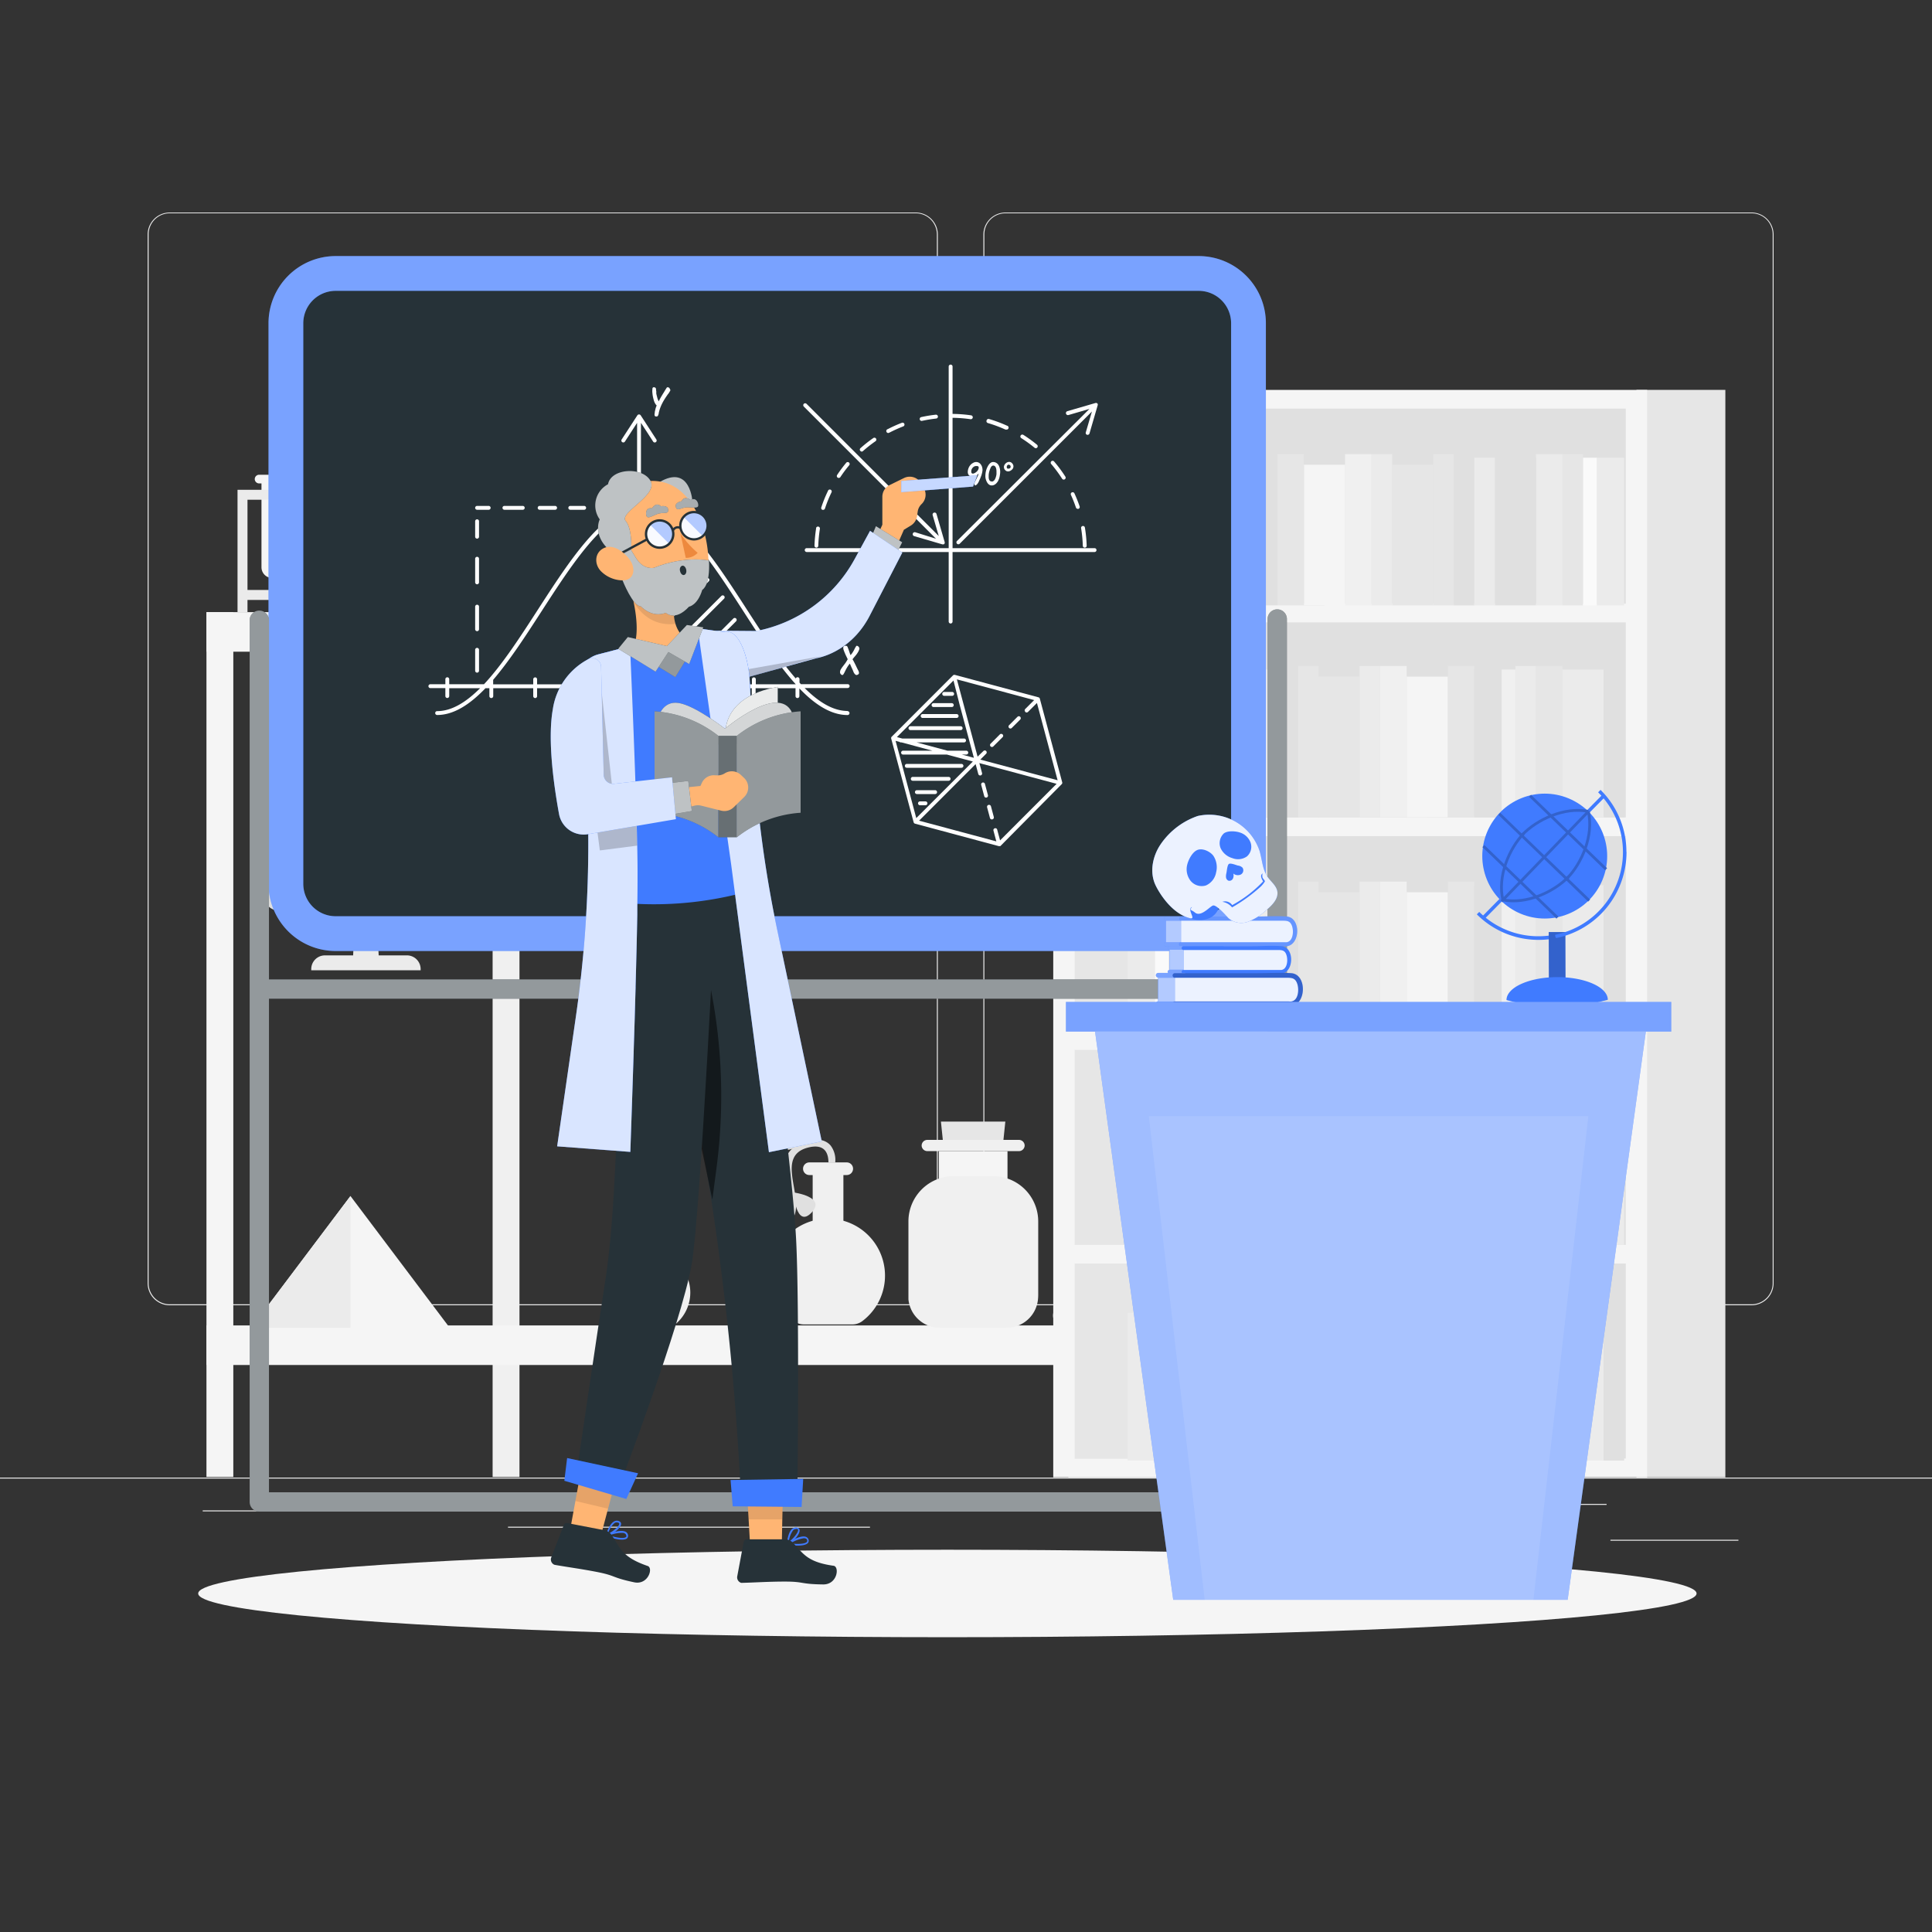 <svg xmlns="http://www.w3.org/2000/svg" viewBox="0 0 500 500"><rect x="0" y="0" width="500" height="500" fill="#333333" stroke="none"/><g id="freepik--background-complete--inject-2"><rect x="416.78" y="398.49" width="33.12" height="0.25" style="fill:#ebebeb"></rect><rect x="322.53" y="401.21" width="8.69" height="0.25" style="fill:#ebebeb"></rect><rect x="396.59" y="389.21" width="19.19" height="0.25" style="fill:#ebebeb"></rect><rect x="52.46" y="390.89" width="43.19" height="0.25" style="fill:#ebebeb"></rect><rect x="104.56" y="390.89" width="6.33" height="0.25" style="fill:#ebebeb"></rect><rect x="131.47" y="395.11" width="93.68" height="0.25" style="fill:#ebebeb"></rect><path d="M237,337.8H43.92a5.71,5.71,0,0,1-5.71-5.71V60.66A5.71,5.71,0,0,1,43.92,55H237a5.71,5.71,0,0,1,5.71,5.71V332.09A5.71,5.71,0,0,1,237,337.8ZM43.92,55.2a5.47,5.47,0,0,0-5.46,5.46V332.09a5.47,5.47,0,0,0,5.46,5.46H237a5.47,5.47,0,0,0,5.46-5.46V60.66A5.47,5.47,0,0,0,237,55.2Z" style="fill:#ebebeb"></path><path d="M453.31,337.8H260.21a5.72,5.72,0,0,1-5.71-5.71V60.66A5.72,5.72,0,0,1,260.21,55h193.1A5.71,5.71,0,0,1,459,60.66V332.09A5.71,5.71,0,0,1,453.31,337.8ZM260.21,55.2a5.47,5.47,0,0,0-5.46,5.46V332.09a5.47,5.47,0,0,0,5.46,5.46h193.1a5.47,5.47,0,0,0,5.46-5.46V60.66a5.47,5.47,0,0,0-5.46-5.46Z" style="fill:#ebebeb"></path><rect y="382.4" width="500" height="0.25" style="fill:#ebebeb"></rect><rect x="19.06" y="266.86" width="223.82" height="6.95" transform="translate(401.3 139.36) rotate(90)" style="fill:#f0f0f0"></rect><rect x="-55" y="266.86" width="223.82" height="6.95" transform="translate(327.24 213.42) rotate(90)" style="fill:#f5f5f5"></rect><rect x="287.23" y="266.86" width="223.82" height="6.95" transform="translate(669.47 -128.81) rotate(90)" style="fill:#e6e6e6"></rect><rect x="321.6" y="343.03" width="81.01" height="10.24" transform="translate(724.22 696.29) rotate(180)" style="fill:#e6e6e6"></rect><rect x="53.44" y="343.03" width="268.17" height="10.24" transform="translate(375.04 696.29) rotate(180)" style="fill:#f5f5f5"></rect><rect x="321.6" y="250.72" width="81.01" height="10.24" transform="translate(724.22 511.68) rotate(180)" style="fill:#e6e6e6"></rect><rect x="321.6" y="158.42" width="81.01" height="10.24" transform="translate(724.22 327.08) rotate(180)" style="fill:#e6e6e6"></rect><rect x="53.44" y="158.42" width="268.17" height="10.24" transform="translate(375.04 327.08) rotate(180)" style="fill:#f5f5f5"></rect><rect x="213.17" y="266.86" width="223.82" height="6.95" transform="translate(595.41 -54.75) rotate(90)" style="fill:#e6e6e6"></rect><polygon points="356.15 183.39 376.04 183.39 377.01 174 355.18 174 356.15 183.39" style="fill:#e6e6e6"></polygon><path d="M358.61,192.51h15A14.51,14.51,0,0,1,388.09,207v32A12.08,12.08,0,0,1,376,251.11H356.18A12.08,12.08,0,0,1,344.1,239V207A14.51,14.51,0,0,1,358.61,192.51Z" transform="translate(732.19 443.62) rotate(180)" style="fill:#f5f5f5"></path><rect x="354.45" y="184.03" width="23.29" height="17.2" transform="translate(732.19 385.27) rotate(180)" style="fill:#f5f5f5"></rect><path d="M350.57,184h31.05a1.94,1.94,0,0,0,1.94-1.94h0a1.94,1.94,0,0,0-1.94-1.94H350.57a1.94,1.94,0,0,0-1.94,1.94h0A1.94,1.94,0,0,0,350.57,184Z" style="fill:#f5f5f5"></path><polygon points="244.25 297.42 259.44 297.42 260.18 290.26 243.51 290.26 244.25 297.42" style="fill:#e6e6e6"></polygon><rect x="242.95" y="297.91" width="17.78" height="13.13" transform="translate(503.69 608.96) rotate(180)" style="fill:#f5f5f5"></rect><path d="M243.25,343.62a8.14,8.14,0,0,1-8.15-7.36c0-.4,0-.8,0-1.21V316.11a11.73,11.73,0,0,1,11.73-11.73h10.13a11.73,11.73,0,0,1,11.73,11.73v18.94a12.1,12.1,0,0,1-.06,1.21,8.14,8.14,0,0,1-8.15,7.36Z" style="fill:#f0f0f0"></path><path d="M240,297.91H263.7a1.48,1.48,0,0,0,1.48-1.48h0A1.48,1.48,0,0,0,263.7,295H240a1.48,1.48,0,0,0-1.48,1.48h0A1.48,1.48,0,0,0,240,297.91Z" style="fill:#f0f0f0"></path><path d="M220.55,342.76H208.06a4.44,4.44,0,0,1-2.71-.92,14.74,14.74,0,1,1,17.77.1A4.3,4.3,0,0,1,220.55,342.76Z" style="fill:#f0f0f0"></path><rect x="210.33" y="302.99" width="7.95" height="19.67" transform="translate(428.6 625.64) rotate(180)" style="fill:#f0f0f0"></rect><path d="M209.46,304.1h9.68a1.63,1.63,0,0,0,1.63-1.64h0a1.63,1.63,0,0,0-1.63-1.63h-9.68a1.63,1.63,0,0,0-1.63,1.63h0A1.63,1.63,0,0,0,209.46,304.1Z" style="fill:#f0f0f0"></path><path d="M197.15,334.14a5,5,0,0,0,6-1.49c2.25-2.71.75-5.28-.37-8a8.82,8.82,0,0,1-.31-7.16,39.87,39.87,0,0,0,1.73-3.9c.63-2.19.18-4.35-.24-6.52-.48-2.48-1.32-5.33-.37-7.8,1.41-3.65,8.46-6.11,11.33-2.86a6.13,6.13,0,0,1,1.23,4.47h-1.75c0-2.84-1.28-5-5.5-3.83-7.76,2.18-1.57,11.48-3.14,17-.74,2.61-2.64,4.66-2.26,7.52.44,3.34,3.1,5.71,2.34,9.3a6.82,6.82,0,0,1-9.5,4.75C195.39,335.08,196.21,333.68,197.15,334.14Z" style="fill:#e0e0e0"></path><path d="M205.35,308.6S206,318,210,313.85,205.35,308.6,205.35,308.6Z" style="fill:#e0e0e0"></path><path d="M202.91,320s-8.58,3.81-3.31,6.22S202.91,320,202.91,320Z" style="fill:#e0e0e0"></path><path d="M201.89,334.77s-8.57,3.8-3.31,6.22S201.89,334.77,201.89,334.77Z" style="fill:#e0e0e0"></path><path d="M198.25,335.18s-3.77-8.59-6.21-3.33S198.25,335.18,198.25,335.18Z" style="fill:#e0e0e0"></path><path d="M208.08,296s-6.18-7.06-6.93-1.31S208.08,296,208.08,296Z" style="fill:#e0e0e0"></path><path d="M204.33,304.1s-9.21,1.83-4.6,5.34S204.33,304.1,204.33,304.1Z" style="fill:#e0e0e0"></path><path d="M172.54,343.62h-9a3.2,3.2,0,0,1-1.95-.67,10.61,10.61,0,1,1,12.79.08A3.1,3.1,0,0,1,172.54,343.62Z" style="fill:#f0f0f0"></path><rect x="165.17" y="308.73" width="5.73" height="21.97" transform="translate(336.07 639.43) rotate(180)" style="fill:#f0f0f0"></rect><path d="M164.55,309.53h7a1.17,1.17,0,0,0,1.18-1.17h0a1.18,1.18,0,0,0-1.18-1.18h-7a1.18,1.18,0,0,0-1.18,1.18h0A1.17,1.17,0,0,0,164.55,309.53Z" style="fill:#f0f0f0"></path><rect x="348.52" y="130.45" width="5.34" height="13.21" transform="translate(702.38 274.1) rotate(180)" style="fill:#ebebeb"></rect><path d="M347.94,131.19h6.5a1.1,1.1,0,0,0,1.1-1.1h0a1.09,1.09,0,0,0-1.1-1.09h-6.5a1.09,1.09,0,0,0-1.1,1.09h0A1.1,1.1,0,0,0,347.94,131.19Z" style="fill:#ebebeb"></path><path d="M361.88,154.94l-10.69-15.89L340.5,154.94a2.23,2.23,0,0,0,1.85,3.48H360A2.23,2.23,0,0,0,361.88,154.94Z" style="fill:#ebebeb"></path><rect x="284.39" y="304.1" width="7.55" height="18.66" transform="translate(576.33 626.87) rotate(180)" style="fill:#ebebeb"></rect><path d="M283.57,305.16h9.19a1.56,1.56,0,0,0,1.55-1.55h0a1.55,1.55,0,0,0-1.55-1.55h-9.19a1.54,1.54,0,0,0-1.55,1.55h0A1.55,1.55,0,0,0,283.57,305.16Z" style="fill:#ebebeb"></path><path d="M303.27,338.7l-15.11-22.44-15.1,22.44a3.16,3.16,0,0,0,2.62,4.92h25A3.16,3.16,0,0,0,303.27,338.7Z" style="fill:#ebebeb"></path><rect x="382.75" y="292.84" width="6.73" height="32.18" transform="translate(772.24 617.86) rotate(180)" style="fill:#f5f5f5"></rect><path d="M382,293.78h8.2a1.38,1.38,0,0,0,1.38-1.38h0a1.38,1.38,0,0,0-1.38-1.39H382a1.38,1.38,0,0,0-1.38,1.39h0A1.38,1.38,0,0,0,382,293.78Z" style="fill:#f5f5f5"></path><path d="M399.59,339.23l-13.47-20-13.48,20a2.82,2.82,0,0,0,2.34,4.39h22.28A2.82,2.82,0,0,0,399.59,339.23Z" style="fill:#f5f5f5"></path><path d="M357.83,308.08a.53.53,0,0,1,.37.9L356,311.22v29.55a2.85,2.85,0,0,1-2.84,2.85H336.49a2.86,2.86,0,0,1-2.85-2.85V308.08Z" style="fill:#f0f0f0"></path><path d="M209.16,123.38a.53.53,0,0,1,.38.9l-2.24,2.24v29.55a2.86,2.86,0,0,1-2.85,2.85H187.82a2.85,2.85,0,0,1-2.84-2.85V123.38Z" style="fill:#f5f5f5"></path><path d="M393,118a.6.6,0,0,1,.43,1l-2.55,2.55v33.64a3.24,3.24,0,0,1-3.24,3.24H368.75a3.24,3.24,0,0,1-3.24-3.24V118Z" style="fill:#f5f5f5"></path><path d="M373.42,120.14h-4.49a.4.4,0,0,1,0-.79h4.49a.4.4,0,0,1,0,.79Z" style="fill:#e6e6e6"></path><path d="M371.69,122.51h-2.76a.39.39,0,0,1,0-.78h2.76a.39.39,0,0,1,0,.78Z" style="fill:#e6e6e6"></path><path d="M371.69,124.89h-2.76a.39.39,0,0,1,0-.78h2.76a.39.39,0,0,1,0,.78Z" style="fill:#e6e6e6"></path><path d="M371.69,127.26h-2.76a.39.39,0,0,1,0-.78h2.76a.39.39,0,0,1,0,.78Z" style="fill:#e6e6e6"></path><path d="M371.69,129.64h-2.76a.39.39,0,0,1,0-.78h2.76a.39.39,0,0,1,0,.78Z" style="fill:#e6e6e6"></path><path d="M373.42,132h-4.49a.39.39,0,0,1,0-.78h4.49a.39.39,0,0,1,0,.78Z" style="fill:#e6e6e6"></path><path d="M371.69,134.39h-2.76a.39.39,0,0,1,0-.78h2.76a.39.39,0,0,1,0,.78Z" style="fill:#e6e6e6"></path><path d="M371.69,136.76h-2.76a.39.39,0,0,1,0-.78h2.76a.39.39,0,0,1,0,.78Z" style="fill:#e6e6e6"></path><path d="M371.69,139.14h-2.76a.39.39,0,0,1,0-.78h2.76a.39.39,0,0,1,0,.78Z" style="fill:#e6e6e6"></path><path d="M371.69,141.51h-2.76a.39.39,0,0,1,0-.78h2.76a.39.39,0,0,1,0,.78Z" style="fill:#e6e6e6"></path><path d="M373.42,143.89h-4.49a.39.39,0,0,1,0-.78h4.49a.39.39,0,0,1,0,.78Z" style="fill:#e6e6e6"></path><path d="M371.69,146.26h-2.76a.39.39,0,0,1,0-.78h2.76a.39.39,0,0,1,0,.78Z" style="fill:#e6e6e6"></path><path d="M371.69,148.64h-2.76a.39.39,0,0,1,0-.78h2.76a.39.39,0,0,1,0,.78Z" style="fill:#e6e6e6"></path><path d="M371.69,151h-2.76a.39.39,0,0,1,0-.78h2.76a.39.39,0,0,1,0,.78Z" style="fill:#e6e6e6"></path><path d="M371.69,153.39h-2.76a.39.39,0,0,1,0-.78h2.76a.39.39,0,0,1,0,.78Z" style="fill:#e6e6e6"></path><path d="M373.42,155.77h-4.49a.4.4,0,0,1,0-.79h4.49a.4.4,0,0,1,0,.79Z" style="fill:#e6e6e6"></path><path d="M94.7,235.7H72.33a4.17,4.17,0,0,1-4.16-4.16V218h1.94v13.59a2.23,2.23,0,0,0,2.22,2.22H94.7Z" style="fill:#e0e0e0"></path><circle cx="94.7" cy="217.95" r="12.31" style="fill:#f0f0f0"></circle><path d="M105.31,247.25H98l-.89-19.39H92.28l-.89,19.39H84.1a3.55,3.55,0,0,0-3.55,3.55v.31h28.31v-.31A3.55,3.55,0,0,0,105.31,247.25Z" style="fill:#ebebeb"></path><path d="M73.19,218a4,4,0,1,1-4-4A4,4,0,0,1,73.19,218Z" style="fill:#f0f0f0"></path><path d="M106.52,149.58h0a2.77,2.77,0,0,0,2.77-2.77V124.34h-5.54v22.47A2.77,2.77,0,0,0,106.52,149.58Z" style="fill:#f5f5f5"></path><path d="M103.15,125.11h6.74A1.14,1.14,0,0,0,111,124h0a1.14,1.14,0,0,0-1.14-1.14h-6.74A1.14,1.14,0,0,0,102,124h0A1.14,1.14,0,0,0,103.15,125.11Z" style="fill:#f5f5f5"></path><path d="M94.5,149.58h0a2.77,2.77,0,0,0,2.77-2.77V124.34H91.72v22.47A2.78,2.78,0,0,0,94.5,149.58Z" style="fill:#f5f5f5"></path><path d="M91.12,125.11h6.75A1.14,1.14,0,0,0,99,124h0a1.14,1.14,0,0,0-1.14-1.14H91.12A1.13,1.13,0,0,0,90,124h0A1.13,1.13,0,0,0,91.12,125.11Z" style="fill:#f5f5f5"></path><path d="M82.47,149.58h0a2.77,2.77,0,0,0,2.77-2.77V124.34H79.7v22.47A2.77,2.77,0,0,0,82.47,149.58Z" style="fill:#f5f5f5"></path><path d="M79.1,125.11h6.74A1.14,1.14,0,0,0,87,124h0a1.14,1.14,0,0,0-1.14-1.14H79.1A1.14,1.14,0,0,0,78,124h0A1.14,1.14,0,0,0,79.1,125.11Z" style="fill:#f5f5f5"></path><path d="M70.44,149.58h0a2.77,2.77,0,0,0,2.77-2.77V124.34H67.67v22.47A2.77,2.77,0,0,0,70.44,149.58Z" style="fill:#f5f5f5"></path><path d="M67.07,125.11h6.75A1.14,1.14,0,0,0,75,124h0a1.14,1.14,0,0,0-1.13-1.14H67.07A1.14,1.14,0,0,0,65.93,124h0A1.14,1.14,0,0,0,67.07,125.11Z" style="fill:#f5f5f5"></path><path d="M61.47,126.76v31.66h2.58v-3.16h48.87v3.16h2.57V126.76Zm2.58,22.31V129.33h48.87v23.35H64.05Z" style="fill:#ebebeb"></path><polygon points="185.89 158.42 165.14 130.87 144.38 158.42 185.89 158.42" style="fill:#fafafa"></polygon><polygon points="144.38 158.42 165.14 130.87 165.14 158.42 144.38 158.42" style="fill:#ebebeb"></polygon><polygon points="116.38 343.62 90.7 309.53 65.02 343.62 116.38 343.62" style="fill:#f5f5f5"></polygon><polygon points="65.02 343.62 90.7 309.53 90.7 343.62 65.02 343.62" style="fill:#ebebeb"></polygon><rect x="298.44" y="103.33" width="125.08" height="276.59" style="fill:#e0e0e0"></rect><path d="M423.52,100.9V382.34h23V100.9Z" style="fill:#e6e6e6"></path><path d="M276.5,100.9V382.34h23V100.9Z" style="fill:#e6e6e6"></path><path d="M272.58,100.9V382.34h153.7V100.9Zm148.17,4.85v50.47H278.11V105.75ZM278.11,266.85V216.39H420.75v50.46Zm142.64,4.86v50.46H278.11V271.71ZM278.11,211.54V161.07H420.75v50.47Zm0,166V327H420.75v50.47Z" style="fill:#f5f5f5"></path><rect x="370.92" y="117.52" width="5.32" height="39.16" transform="translate(747.16 274.21) rotate(180)" style="fill:#e6e6e6"></rect><rect x="376.24" y="117.52" width="5.32" height="39.16" transform="translate(757.79 274.21) rotate(180)" style="fill:#e0e0e0"></rect><rect x="360.29" y="120.28" width="10.63" height="36.41" transform="translate(731.21 276.96) rotate(180)" style="fill:#e6e6e6"></rect><rect x="348.1" y="117.52" width="6.87" height="39.16" transform="translate(703.07 274.21) rotate(180)" style="fill:#f0f0f0"></rect><rect x="354.97" y="117.52" width="5.32" height="39.16" transform="translate(715.26 274.21) rotate(180)" style="fill:#ebebeb"></rect><rect x="307.78" y="117.52" width="6.87" height="39.16" transform="translate(622.42 274.21) rotate(180)" style="fill:#e6e6e6"></rect><rect x="314.65" y="117.52" width="5.32" height="39.16" transform="translate(634.61 274.21) rotate(180)" style="fill:#ebebeb"></rect><rect x="330.6" y="117.52" width="6.87" height="39.16" transform="translate(668.07 274.21) rotate(180)" style="fill:#e6e6e6"></rect><rect x="337.47" y="117.52" width="5.32" height="39.16" transform="translate(680.25 274.21) rotate(180)" style="fill:#e0e0e0"></rect><rect x="297.14" y="118.45" width="10.63" height="38.23" transform="translate(604.92 275.13) rotate(180)" style="fill:#ebebeb"></rect><rect x="291.83" y="118.45" width="5.32" height="38.23" transform="translate(588.97 275.13) rotate(180)" style="fill:#e0e0e0"></rect><rect x="323.51" y="118.45" width="7.09" height="38.23" transform="translate(654.11 275.13) rotate(180)" style="fill:#e0e0e0"></rect><rect x="319.96" y="118.45" width="3.54" height="38.23" transform="translate(643.47 275.13) rotate(180)" style="fill:#f0f0f0"></rect><rect x="337.47" y="120.28" width="10.63" height="36.41" transform="translate(685.57 276.96) rotate(180)" style="fill:#f5f5f5"></rect><rect x="397.5" y="117.52" width="6.87" height="39.16" transform="translate(801.88 274.21) rotate(180)" style="fill:#ebebeb"></rect><rect x="404.38" y="117.52" width="5.32" height="39.16" transform="translate(814.07 274.21) rotate(180)" style="fill:#e6e6e6"></rect><rect x="386.87" y="118.45" width="10.63" height="38.23" transform="translate(784.38 275.13) rotate(180)" style="fill:#e0e0e0"></rect><rect x="381.55" y="118.45" width="5.32" height="38.23" transform="translate(768.43 275.13) rotate(180)" style="fill:#ebebeb"></rect><rect x="413.24" y="118.45" width="7.09" height="38.23" transform="translate(833.56 275.13) rotate(180)" style="fill:#ebebeb"></rect><rect x="409.69" y="118.45" width="3.54" height="38.23" transform="translate(822.93 275.13) rotate(180)" style="fill:#fafafa"></rect><rect x="335.91" y="172.36" width="5.32" height="39.16" style="fill:#e6e6e6"></rect><rect x="330.6" y="172.36" width="5.32" height="39.16" style="fill:#e0e0e0"></rect><rect x="341.23" y="175.11" width="10.63" height="36.41" style="fill:#e6e6e6"></rect><rect x="357.18" y="172.36" width="6.87" height="39.16" style="fill:#f0f0f0"></rect><rect x="351.86" y="172.36" width="5.32" height="39.16" style="fill:#ebebeb"></rect><rect x="397.5" y="172.36" width="6.87" height="39.16" style="fill:#e6e6e6"></rect><rect x="392.19" y="172.36" width="5.32" height="39.16" style="fill:#ebebeb"></rect><rect x="374.68" y="172.36" width="6.87" height="39.16" style="fill:#e6e6e6"></rect><rect x="369.37" y="172.36" width="5.32" height="39.16" style="fill:#e0e0e0"></rect><rect x="404.38" y="173.28" width="10.63" height="38.23" style="fill:#ebebeb"></rect><rect x="415.01" y="173.28" width="5.32" height="38.23" style="fill:#e0e0e0"></rect><rect x="381.55" y="173.28" width="7.09" height="38.23" style="fill:#e0e0e0"></rect><rect x="388.64" y="173.28" width="3.54" height="38.23" style="fill:#f0f0f0"></rect><rect x="364.05" y="175.11" width="10.63" height="36.41" style="fill:#f5f5f5"></rect><rect x="307.78" y="172.36" width="6.87" height="39.16" style="fill:#ebebeb"></rect><rect x="302.46" y="172.36" width="5.32" height="39.16" style="fill:#e6e6e6"></rect><rect x="314.65" y="173.28" width="10.63" height="38.23" style="fill:#e0e0e0"></rect><rect x="325.28" y="173.28" width="5.32" height="38.23" style="fill:#ebebeb"></rect><rect x="291.83" y="173.28" width="7.09" height="38.23" style="fill:#ebebeb"></rect><rect x="298.92" y="173.28" width="3.54" height="38.23" style="fill:#fafafa"></rect><rect x="335.91" y="228.16" width="5.32" height="39.16" style="fill:#e6e6e6"></rect><rect x="330.6" y="228.16" width="5.32" height="39.16" style="fill:#e0e0e0"></rect><rect x="341.23" y="230.91" width="10.63" height="36.41" style="fill:#e6e6e6"></rect><rect x="357.18" y="228.16" width="6.87" height="39.16" style="fill:#f0f0f0"></rect><rect x="351.86" y="228.16" width="5.32" height="39.16" style="fill:#ebebeb"></rect><rect x="397.5" y="228.16" width="6.87" height="39.16" style="fill:#e6e6e6"></rect><rect x="392.19" y="228.16" width="5.32" height="39.16" style="fill:#ebebeb"></rect><rect x="374.68" y="228.16" width="6.87" height="39.16" style="fill:#e6e6e6"></rect><rect x="369.37" y="228.16" width="5.32" height="39.16" style="fill:#e0e0e0"></rect><rect x="404.38" y="229.09" width="10.63" height="38.23" style="fill:#ebebeb"></rect><rect x="415.01" y="229.09" width="5.32" height="38.23" style="fill:#e0e0e0"></rect><rect x="381.55" y="229.09" width="7.09" height="38.23" style="fill:#e0e0e0"></rect><rect x="388.64" y="229.09" width="3.54" height="38.23" style="fill:#f0f0f0"></rect><rect x="364.05" y="230.91" width="10.63" height="36.41" style="fill:#f5f5f5"></rect><rect x="307.78" y="228.16" width="6.87" height="39.16" style="fill:#ebebeb"></rect><rect x="302.46" y="228.16" width="5.32" height="39.16" style="fill:#e6e6e6"></rect><rect x="314.65" y="229.09" width="10.63" height="38.23" style="fill:#e0e0e0"></rect><rect x="325.28" y="229.09" width="5.32" height="38.23" style="fill:#ebebeb"></rect><rect x="291.83" y="229.09" width="7.09" height="38.23" style="fill:#ebebeb"></rect><rect x="298.92" y="229.09" width="3.54" height="38.23" style="fill:#fafafa"></rect><rect x="370.92" y="283.96" width="5.32" height="39.16" transform="translate(747.16 607.08) rotate(180)" style="fill:#e6e6e6"></rect><rect x="376.24" y="283.96" width="5.32" height="39.16" transform="translate(757.79 607.08) rotate(180)" style="fill:#e0e0e0"></rect><rect x="360.29" y="283.96" width="10.63" height="36.41" transform="translate(731.21 604.33) rotate(180)" style="fill:#e6e6e6"></rect><rect x="348.1" y="283.96" width="6.87" height="39.16" transform="translate(703.07 607.08) rotate(180)" style="fill:#f0f0f0"></rect><rect x="354.97" y="283.96" width="5.32" height="39.16" transform="translate(715.26 607.08) rotate(180)" style="fill:#ebebeb"></rect><rect x="307.78" y="283.96" width="6.87" height="39.16" transform="translate(622.42 607.08) rotate(180)" style="fill:#e6e6e6"></rect><rect x="314.65" y="283.96" width="5.32" height="39.16" transform="translate(634.61 607.08) rotate(180)" style="fill:#ebebeb"></rect><rect x="330.6" y="283.96" width="6.87" height="39.16" transform="translate(668.07 607.08) rotate(180)" style="fill:#e6e6e6"></rect><rect x="337.47" y="283.96" width="5.32" height="39.16" transform="translate(680.25 607.08) rotate(180)" style="fill:#e0e0e0"></rect><rect x="297.14" y="283.96" width="10.63" height="38.23" transform="translate(604.92 606.15) rotate(180)" style="fill:#ebebeb"></rect><rect x="291.83" y="283.96" width="5.32" height="38.23" transform="translate(588.97 606.15) rotate(180)" style="fill:#e0e0e0"></rect><rect x="323.51" y="283.96" width="7.09" height="38.23" transform="translate(654.11 606.15) rotate(180)" style="fill:#e0e0e0"></rect><rect x="319.96" y="283.96" width="3.54" height="38.23" transform="translate(643.47 606.15) rotate(180)" style="fill:#f0f0f0"></rect><rect x="337.47" y="283.96" width="10.63" height="36.41" transform="translate(685.57 604.33) rotate(180)" style="fill:#f5f5f5"></rect><rect x="397.5" y="283.96" width="6.87" height="39.16" transform="translate(801.88 607.08) rotate(180)" style="fill:#ebebeb"></rect><rect x="404.38" y="283.96" width="5.32" height="39.16" transform="translate(814.07 607.08) rotate(180)" style="fill:#e6e6e6"></rect><rect x="386.87" y="283.96" width="10.63" height="38.23" transform="translate(784.38 606.15) rotate(180)" style="fill:#e0e0e0"></rect><rect x="381.55" y="283.96" width="5.32" height="38.23" transform="translate(768.43 606.15) rotate(180)" style="fill:#ebebeb"></rect><rect x="413.24" y="283.96" width="7.09" height="38.23" transform="translate(833.56 606.15) rotate(180)" style="fill:#ebebeb"></rect><rect x="409.69" y="283.96" width="3.54" height="38.23" transform="translate(822.93 606.15) rotate(180)" style="fill:#fafafa"></rect><rect x="335.91" y="339.76" width="5.32" height="39.16" style="fill:#e6e6e6"></rect><rect x="330.6" y="339.76" width="5.32" height="39.16" style="fill:#e0e0e0"></rect><rect x="341.23" y="339.76" width="10.63" height="36.41" style="fill:#e6e6e6"></rect><rect x="357.18" y="339.76" width="6.87" height="39.16" style="fill:#f0f0f0"></rect><rect x="351.86" y="339.76" width="5.32" height="39.16" style="fill:#ebebeb"></rect><rect x="397.5" y="339.76" width="6.87" height="39.16" style="fill:#e6e6e6"></rect><rect x="392.19" y="339.76" width="5.32" height="39.16" style="fill:#ebebeb"></rect><rect x="374.68" y="339.76" width="6.87" height="39.16" style="fill:#e6e6e6"></rect><rect x="369.37" y="339.76" width="5.32" height="39.16" style="fill:#e0e0e0"></rect><rect x="404.38" y="339.76" width="10.63" height="38.23" style="fill:#ebebeb"></rect><rect x="415.01" y="339.76" width="5.32" height="38.23" style="fill:#e0e0e0"></rect><rect x="381.55" y="339.76" width="7.09" height="38.23" style="fill:#e0e0e0"></rect><rect x="388.64" y="339.76" width="3.54" height="38.23" style="fill:#f0f0f0"></rect><rect x="364.05" y="339.76" width="10.63" height="36.41" style="fill:#f5f5f5"></rect><rect x="307.78" y="339.76" width="6.87" height="39.16" style="fill:#ebebeb"></rect><rect x="302.46" y="339.76" width="5.32" height="39.16" style="fill:#e6e6e6"></rect><rect x="314.65" y="339.76" width="10.63" height="38.23" style="fill:#e0e0e0"></rect><rect x="325.28" y="339.76" width="5.32" height="38.23" style="fill:#ebebeb"></rect><rect x="291.83" y="339.76" width="7.09" height="38.23" style="fill:#ebebeb"></rect><rect x="298.92" y="339.76" width="3.54" height="38.23" style="fill:#fafafa"></rect></g><g id="freepik--Shadow--inject-2"><ellipse id="freepik--path--inject-2" cx="245.18" cy="412.39" rx="193.89" ry="11.32" style="fill:#f5f5f5"></ellipse></g><g id="freepik--Blackboard--inject-2"><rect x="73.99" y="70.77" width="249.12" height="170.85" rx="12.87" style="fill:#263238"></rect><path d="M310.24,246.12H86.86a17.39,17.39,0,0,1-17.37-17.37V83.64A17.39,17.39,0,0,1,86.86,66.27H310.24a17.4,17.4,0,0,1,17.37,17.37V228.75A17.39,17.39,0,0,1,310.24,246.12ZM86.86,75.27a8.39,8.39,0,0,0-8.37,8.37V228.75a8.38,8.38,0,0,0,8.37,8.37H310.24a8.38,8.38,0,0,0,8.37-8.37V83.64a8.39,8.39,0,0,0-8.37-8.37Z" style="fill:#407BFF"></path><g style="opacity:0.3"><path d="M310.24,246.12H86.86a17.39,17.39,0,0,1-17.37-17.37V83.64A17.39,17.39,0,0,1,86.86,66.27H310.24a17.4,17.4,0,0,1,17.37,17.37V228.75A17.39,17.39,0,0,1,310.24,246.12ZM86.86,75.27a8.39,8.39,0,0,0-8.37,8.37V228.75a8.38,8.38,0,0,0,8.37,8.37H310.24a8.38,8.38,0,0,0,8.37-8.37V83.64a8.39,8.39,0,0,0-8.37-8.37Z" style="fill:#fff"></path></g><path d="M329.55,258.46H68.11a2.5,2.5,0,0,1,0-5H329.55a2.5,2.5,0,0,1,0,5Z" style="fill:#263238"></path><path d="M330.55,391.2H67.11a2.5,2.5,0,0,1-2.5-2.5V160.52a2.5,2.5,0,0,1,5,0V386.2H328.05v-226a2.5,2.5,0,0,1,5,0V388.7A2.5,2.5,0,0,1,330.55,391.2Z" style="fill:#263238"></path><path d="M330.55,157.7a2.5,2.5,0,0,0-2.5,2.5v93.26H69.61V160.52a2.5,2.5,0,0,0-5,0V388.7a2.5,2.5,0,0,0,2.5,2.5H330.55a2.5,2.5,0,0,0,2.5-2.5V160.2A2.5,2.5,0,0,0,330.55,157.7ZM69.61,386.2V258.46H328.05V386.2Z" style="fill:#fff;opacity:0.5"></path></g><g id="freepik--Graphics--inject-2"><path d="M219.38,184c-3.79,0-7.5-2.31-11.14-5.94h11.14a.51.51,0,0,0,.5-.5.5.5,0,0,0-.5-.5H207.27l-.36-.39v-.91a.51.51,0,0,0-.5-.5.5.5,0,0,0-.47.33c-4.32-4.95-8.54-11.49-12.7-17.92-8.51-13.17-17.32-26.78-27-26.78h-.36V109.43l3.15,4.85a.48.48,0,0,0,.42.23.56.56,0,0,0,.27-.08.51.51,0,0,0,.14-.7l-4.06-6.26a.52.52,0,0,0-.84,0l-4.07,6.26a.5.5,0,1,0,.84.55l3.15-4.85V131c-9.13,1.2-17.51,14.15-25.62,26.69-4.58,7.09-9.25,14.31-14,19.39h-9v-1.3a.5.5,0,0,0-1,0v1.3h-3.88a.5.5,0,0,0-.5.5.5.5,0,0,0,.5.5h3.88v2.06a.5.5,0,0,0,1,0V178.1h8c-3.64,3.63-7.35,5.94-11.13,5.94a.5.5,0,0,0,0,1c4.33,0,8.48-2.74,12.52-6.94h1v2.06a.5.5,0,0,0,.5.5.51.51,0,0,0,.5-.5V178.1H138v2.06a.51.51,0,0,0,.5.5.5.5,0,0,0,.5-.5V178.1h10.33v2.06a.5.5,0,0,0,.5.5.51.51,0,0,0,.5-.5V178.1H160.6v2.06a.51.51,0,0,0,.5.5.5.5,0,0,0,.5-.5V178.1h3.3v12.1a.5.5,0,0,0,.5.5.5.5,0,0,0,.5-.5V178.1h6v2.06a.5.5,0,1,0,1,0V178.1h10.32v2.06a.51.51,0,0,0,.5.5.5.5,0,0,0,.5-.5V178.1h10.33v2.06a.5.5,0,0,0,1,0V178.1h10.33v2.06a.5.5,0,0,0,.5.5.51.51,0,0,0,.5-.5v-2c4,4.17,8.16,6.89,12.47,6.89a.5.5,0,0,0,0-1ZM126.6,177.1l0,0v0Zm35,0v-1.3a.5.5,0,0,0-.5-.5.51.51,0,0,0-.5.5v1.3H150.28v-1.3a.51.51,0,0,0-.5-.5.5.5,0,0,0-.5.5v1.3H139v-1.3a.5.5,0,0,0-.5-.5.51.51,0,0,0-.5.5v1.3H127.63v-1.16c4.27-5,8.42-11.38,12.49-17.69,7.95-12.29,16.16-25,24.78-26.22V177.1Zm34,0v-1.3a.5.5,0,0,0-1,0v1.3H184.25v-1.3a.48.48,0,0,0-.22-.4.53.53,0,0,0,.27-.13l9-9a.5.5,0,0,0,0-.7.5.5,0,0,0-.71,0l-9,9a.5.5,0,0,0,0,.71l.07,0a.5.5,0,0,0-.42.48v1.3H172.93v-1.3a.5.5,0,0,0-1,0v1.3h-6V131.94h.36c9.12,0,17.77,13.38,26.14,26.32,4.4,6.81,8.87,13.73,13.51,18.83v0Z" style="fill:#fff"></path><path d="M147.59,131.93h3.59a.5.5,0,0,0,.5-.5.5.5,0,0,0-.5-.5h-3.59a.5.5,0,0,0-.5.5A.5.5,0,0,0,147.59,131.93Z" style="fill:#fff"></path><path d="M155.31,131.93h3.6a.5.5,0,0,0,.5-.5.5.5,0,0,0-.5-.5h-3.6a.5.5,0,0,0-.5.5A.51.51,0,0,0,155.31,131.93Z" style="fill:#fff"></path><path d="M139.66,131.93h4a.5.5,0,0,0,.5-.5.5.5,0,0,0-.5-.5h-4a.5.5,0,0,0-.5.5A.5.5,0,0,0,139.66,131.93Z" style="fill:#fff"></path><path d="M130.54,131.93h4.75a.5.5,0,0,0,.5-.5.5.5,0,0,0-.5-.5h-4.75a.5.5,0,0,0-.5.5A.51.51,0,0,0,130.54,131.93Z" style="fill:#fff"></path><path d="M123.47,131.93h3a.5.5,0,0,0,.5-.5.5.5,0,0,0-.5-.5h-3a.5.5,0,0,0-.5.5A.51.51,0,0,0,123.47,131.93Z" style="fill:#fff"></path><path d="M123.47,139.4a.5.5,0,0,0,.5-.5v-4a.5.5,0,0,0-.5-.5.5.5,0,0,0-.5.5v4A.5.5,0,0,0,123.47,139.4Z" style="fill:#fff"></path><path d="M123.47,151.21a.5.5,0,0,0,.5-.5V144.6a.5.5,0,0,0-.5-.5.51.51,0,0,0-.5.5v6.11A.5.5,0,0,0,123.47,151.21Z" style="fill:#fff"></path><path d="M123.47,163.35a.5.5,0,0,0,.5-.5V157a.5.5,0,0,0-.5-.5.51.51,0,0,0-.5.5v5.82A.51.51,0,0,0,123.47,163.35Z" style="fill:#fff"></path><path d="M123.47,174.08a.5.5,0,0,0,.5-.5v-5.41a.5.5,0,0,0-.5-.5.5.5,0,0,0-.5.5v5.41A.5.5,0,0,0,123.47,174.08Z" style="fill:#fff"></path><path d="M187.4,154.23a.5.5,0,0,0-.71,0l-19,19a.5.5,0,0,0,.35.85.51.51,0,0,0,.36-.15l19-19A.51.51,0,0,0,187.4,154.23Z" style="fill:#fff"></path><path d="M183.44,150.43a.5.5,0,0,0,0-.71.51.51,0,0,0-.71,0l-15.86,15.87a.5.5,0,0,0,.35.85.51.51,0,0,0,.36-.15Z" style="fill:#fff"></path><path d="M167.69,157.39a.52.52,0,0,0,.71,0L181,144.74a.48.48,0,0,0,0-.7.5.5,0,0,0-.71,0l-12.64,12.64A.51.51,0,0,0,167.69,157.39Z" style="fill:#fff"></path><path d="M167.69,149.45a.5.5,0,0,0,.35.15.51.51,0,0,0,.36-.15l9-9a.5.5,0,0,0-.71-.71l-9,9A.5.5,0,0,0,167.69,149.45Z" style="fill:#fff"></path><path d="M167.22,142.34a.51.51,0,0,0,.36-.15l5.88-5.88a.5.5,0,0,0,0-.7.5.5,0,0,0-.71,0l-5.88,5.88a.5.5,0,0,0,.35.85Z" style="fill:#fff"></path><path d="M189.79,160.07l-15.48,15.49a.5.5,0,0,0,0,.7.51.51,0,0,0,.36.15.5.5,0,0,0,.35-.15l15.48-15.48a.5.5,0,0,0,0-.71A.51.51,0,0,0,189.79,160.07Z" style="fill:#fff"></path><path d="M197,170.11a.48.48,0,0,0-.7,0l-5.35,5.34a.51.51,0,0,0,0,.71.52.52,0,0,0,.71,0l5.34-5.35A.48.48,0,0,0,197,170.11Z" style="fill:#fff"></path><path d="M283.27,141.86H246.52V108.13a34.44,34.44,0,0,1,4.66.36h.07a.51.51,0,0,0,.5-.43.51.51,0,0,0-.42-.57,35,35,0,0,0-4.81-.37V94.86a.5.5,0,0,0-.5-.5.5.5,0,0,0-.5.5v47H208.77a.5.5,0,0,0-.5.5.51.51,0,0,0,.5.5h36.75v18a.51.51,0,0,0,.5.5.5.5,0,0,0,.5-.5v-18h36.75a.5.5,0,0,0,.5-.5A.5.5,0,0,0,283.27,141.86Z" style="fill:#fff"></path><path d="M284.1,104.68s0,0,0-.06a.43.43,0,0,0-.11-.21.55.55,0,0,0-.21-.12h-.07a.54.54,0,0,0-.18,0h0l-7.29,2.12a.5.5,0,1,0,.28,1l5.42-1.58L247.67,140a.5.5,0,0,0,0,.71.49.49,0,0,0,.35.15.51.51,0,0,0,.36-.15l34.21-34.21L281,111.91a.5.5,0,0,0,.34.62.36.36,0,0,0,.14,0,.49.49,0,0,0,.48-.36l2.12-7.29s0,0,0,0A.37.37,0,0,0,284.1,104.68Z" style="fill:#fff"></path><path d="M236.87,137.75a.5.5,0,0,0-.28,1l7.29,2.13.14,0a.58.58,0,0,0,.19,0,.62.62,0,0,0,.17-.11.53.53,0,0,0,.11-.21l0-.06a.55.55,0,0,0,0-.18s0,0,0,0l-2.12-7.29a.5.5,0,1,0-1,.28l1.58,5.41-34.22-34.21a.5.5,0,0,0-.7,0,.5.5,0,0,0,0,.71l34.21,34.21Z" style="fill:#fff"></path><path d="M280.75,141.73h0a.49.49,0,0,0,.48-.51,34.82,34.82,0,0,0-.46-4.68.49.49,0,0,0-.57-.41.49.49,0,0,0-.41.57,34.69,34.69,0,0,1,.44,4.55A.5.5,0,0,0,280.75,141.73Z" style="fill:#fff"></path><path d="M278.94,131.69a.45.45,0,0,0,.16,0,.5.5,0,0,0,.31-.63,35,35,0,0,0-1.35-3.38.5.5,0,0,0-.66-.25.49.49,0,0,0-.24.66,33.05,33.05,0,0,1,1.3,3.29A.51.51,0,0,0,278.94,131.69Z" style="fill:#fff"></path><path d="M275.29,124.12a.43.43,0,0,0,.27-.08.49.49,0,0,0,.15-.69,33.71,33.71,0,0,0-2.91-3.92.5.5,0,1,0-.76.65,33.86,33.86,0,0,1,2.83,3.81A.51.51,0,0,0,275.29,124.12Z" style="fill:#fff"></path><path d="M264.31,113.39a34.52,34.52,0,0,1,3.44,2.49.51.51,0,0,0,.31.11.5.5,0,0,0,.39-.18.52.52,0,0,0-.07-.71,35.79,35.79,0,0,0-3.54-2.56.51.51,0,0,0-.69.16A.49.49,0,0,0,264.31,113.39Z" style="fill:#fff"></path><path d="M255.68,109.49a34.53,34.53,0,0,1,4.52,1.68.54.54,0,0,0,.21,0,.5.5,0,0,0,.21-1,35.23,35.23,0,0,0-4.66-1.73.5.5,0,0,0-.62.34A.51.51,0,0,0,255.68,109.49Z" style="fill:#fff"></path><path d="M238.57,108.91h.11a33.94,33.94,0,0,1,3.61-.59.5.5,0,0,0,.44-.55.5.5,0,0,0-.55-.45,35.85,35.85,0,0,0-3.71.61.5.5,0,0,0,.1,1Z" style="fill:#fff"></path><path d="M230,112a.46.46,0,0,0,.23-.06,34.92,34.92,0,0,1,3.53-1.59.5.5,0,0,0,.29-.64.5.5,0,0,0-.65-.29,34.68,34.68,0,0,0-3.63,1.63.5.5,0,0,0,.23,1Z" style="fill:#fff"></path><path d="M223,116.87a.46.46,0,0,0,.33-.13,36.07,36.07,0,0,1,3.23-2.54.5.5,0,1,0-.57-.82,34.73,34.73,0,0,0-3.32,2.62.48.48,0,0,0,0,.7A.5.5,0,0,0,223,116.87Z" style="fill:#fff"></path><path d="M219,119.76a35.92,35.92,0,0,0-2.35,3.16.5.5,0,0,0,.14.69.57.57,0,0,0,.28.08.52.52,0,0,0,.42-.22,32.39,32.39,0,0,1,2.28-3.06.5.5,0,1,0-.77-.65Z" style="fill:#fff"></path><path d="M214.3,127a33.66,33.66,0,0,0-1.75,4.32.49.49,0,0,0,.31.63l.16,0a.5.5,0,0,0,.48-.34,33.24,33.24,0,0,1,1.7-4.2.5.5,0,0,0-.9-.44Z" style="fill:#fff"></path><path d="M211.22,136.7a36,36,0,0,0-.43,4.52.5.5,0,0,0,.48.51h0a.5.5,0,0,0,.5-.48,35.83,35.83,0,0,1,.42-4.39.5.5,0,0,0-1-.16Z" style="fill:#fff"></path><path d="M274.77,202.94a.48.48,0,0,0,.13-.48l-5.8-21.67v0a.48.48,0,0,0-.32-.32h0l-21.66-5.81a.54.54,0,0,0-.49.13l-15.86,15.87a.5.5,0,0,0-.13.48l5.81,21.67a.5.5,0,0,0,.13.22.45.45,0,0,0,.22.13l21.66,5.81h0a.59.59,0,0,0,.23,0h0l.05,0,.1,0,.05,0h0Zm-36.91,9.45,14.63-14.64.69,2.56a.48.48,0,0,0,.13.23.5.5,0,0,0,.84-.49l-.69-2.56,13.31,3.57,6.68,1.79-14.63,14.64-.75-2.78a.48.48,0,0,0-.61-.35.49.49,0,0,0-.35.61l.74,2.78-6.29-1.69Zm-5.09-17-1-3.66,1,.26a.53.53,0,0,0,.35.14h.19l8,2.15h-7.6a.51.51,0,0,0-.5.5.51.51,0,0,0,.15.36.5.5,0,0,0,.35.14h11.34l6.72,1.8-14.64,14.64Zm32.57-11.15a.51.51,0,0,0,.71,0l2.31-2.31,5.35,20-20-5.35,1.5-1.51a.5.5,0,0,0,0-.71.5.5,0,0,0-.7,0L253,195.82l-5.36-20,20,5.36-2.31,2.31A.5.5,0,0,0,265.34,184.2Zm-17-1.9,3.7,13.78-3.12-.84h1.16a.5.5,0,0,0,.5-.5.51.51,0,0,0-.5-.5H245.2l-8-2.15h12.3a.5.5,0,0,0,0-1h-16l-1.38-.37,14.64-14.64Z" style="fill:#fff"></path><path d="M259.47,190.07a.5.5,0,0,0-.71,0l-2.4,2.4a.5.5,0,0,0,0,.7.5.5,0,0,0,.71,0l2.4-2.4A.48.48,0,0,0,259.47,190.07Z" style="fill:#fff"></path><path d="M261.15,187.68a.5.5,0,0,0,0,.71.48.48,0,0,0,.7,0l2.18-2.17a.51.51,0,0,0,0-.71.5.5,0,0,0-.71,0Z" style="fill:#fff"></path><path d="M257.2,211.44l-.74-2.76a.5.5,0,1,0-1,.25l.74,2.77a.45.45,0,0,0,.13.22.49.49,0,0,0,.48.13A.5.5,0,0,0,257.2,211.44Z" style="fill:#fff"></path><path d="M255.68,205.79l-.78-2.91a.5.5,0,0,0-.61-.36.51.51,0,0,0-.35.62l.78,2.91a.48.48,0,0,0,.13.23.5.5,0,0,0,.83-.49Z" style="fill:#fff"></path><path d="M244,179.93a.49.49,0,0,0,.35.15h2.07a.5.5,0,0,0,0-1h-2.07a.5.5,0,0,0-.35.85Z" style="fill:#fff"></path><path d="M239.51,207.4h-1.42a.5.5,0,0,0-.5.5.49.49,0,0,0,.15.35.51.51,0,0,0,.35.15h1.42a.5.5,0,0,0,0-1Z" style="fill:#fff"></path><path d="M241.1,182.48a.48.48,0,0,0,.14.35.51.51,0,0,0,.36.15h4.72a.5.5,0,0,0,0-1H241.6A.5.5,0,0,0,241.1,182.48Z" style="fill:#fff"></path><path d="M242.51,205a.5.5,0,0,0-.5-.5h-4.72a.5.5,0,0,0-.5.5.48.48,0,0,0,.14.35.51.51,0,0,0,.36.15H242A.5.5,0,0,0,242.51,205Z" style="fill:#fff"></path><path d="M238.28,185.3a.48.48,0,0,0,.14.35.48.48,0,0,0,.36.15h8.8a.5.5,0,0,0,.5-.5.51.51,0,0,0-.5-.5h-8.8A.5.5,0,0,0,238.28,185.3Z" style="fill:#fff"></path><path d="M235.12,188.45a.51.51,0,0,0,.15.36.48.48,0,0,0,.35.14h13a.5.5,0,0,0,.5-.5.51.51,0,0,0-.5-.5h-13A.51.51,0,0,0,235.12,188.45Z" style="fill:#fff"></path><path d="M246,201.56a.5.5,0,0,0-.5-.5h-9.28a.51.51,0,0,0-.5.5.53.53,0,0,0,.15.36.48.48,0,0,0,.35.14h9.28A.5.5,0,0,0,246,201.56Z" style="fill:#fff"></path><path d="M249.33,198.2a.51.51,0,0,0-.5-.5H234.68a.5.5,0,0,0-.5.5.52.52,0,0,0,.14.36.51.51,0,0,0,.36.14h14.15A.5.5,0,0,0,249.33,198.2Z" style="fill:#fff"></path><path d="M222.3,174.24a.48.48,0,0,1-.23.31.9.9,0,0,1-.36.14.47.47,0,0,1-.31-.09,1.25,1.25,0,0,1-.23-.23,1.57,1.57,0,0,1-.2-.3,1.64,1.64,0,0,1-.14-.33q-.21-.51-.45-1c-.15-.34-.3-.68-.43-1a5.51,5.51,0,0,0-.59.78q-.26.41-.48.84a3.73,3.73,0,0,1-.2.4c-.07.13-.13.26-.19.4l-.09.15-.1.17-.12.14a.31.31,0,0,1-.15.08.56.56,0,0,1-.29-.1.8.8,0,0,1-.33-.49,1,1,0,0,1,0-.3,1.59,1.59,0,0,1,.06-.3,2.24,2.24,0,0,1,.13-.27l.16-.26.17-.26.44-.57.44-.58.3-.47c.09-.16.19-.32.28-.49l-.39-.81a8.75,8.75,0,0,1-.37-.83l-.16-.36c0-.12-.09-.24-.13-.36a2.34,2.34,0,0,1-.09-.38,1.59,1.59,0,0,1,0-.38.38.38,0,0,1,.06-.16.32.32,0,0,1,.12-.11l.15-.07a1.14,1.14,0,0,1,.47,0,.33.33,0,0,1,.23.17.85.85,0,0,1,.13.25c0,.09.07.19.1.27.11.29.21.57.3.85s.19.57.3.85a3.43,3.43,0,0,0,.51-.63c.15-.23.28-.46.42-.7a2.3,2.3,0,0,1,.15-.32c.06-.1.11-.21.16-.31a.83.83,0,0,0,.08-.12l.08-.14.1-.12a.36.36,0,0,1,.12-.08.58.58,0,0,1,.26.09.72.72,0,0,1,.22.17,1,1,0,0,1,.15.24.87.87,0,0,1,.05.28,2.85,2.85,0,0,1-.29.75,6.2,6.2,0,0,1-.44.69c-.17.22-.34.43-.53.64s-.35.43-.52.64a7.53,7.53,0,0,1,.41.73c.13.24.25.5.38.75s.22.47.33.69.22.45.34.67.12.27.17.4A1.27,1.27,0,0,1,222.3,174.24Z" style="fill:#fff"></path><path d="M173.51,100.92a1.22,1.22,0,0,1-.17.39c-.08.13-.16.25-.23.38s-.2.26-.3.39l-.28.41c-.24.34-.46.69-.68,1.05s-.41.72-.59,1.09-.33.75-.47,1.14a9.8,9.8,0,0,0-.32,1.18c0,.1,0,.2-.07.3a1,1,0,0,1-.1.29.63.63,0,0,1-.21.22.42.42,0,0,1-.29,0,.33.33,0,0,1-.2,0,.44.44,0,0,1-.13-.14.62.62,0,0,1-.07-.19.5.5,0,0,1,0-.21,5.22,5.22,0,0,1,.07-.57c0-.19.07-.38.11-.58s.09-.38.15-.57a4.33,4.33,0,0,1,.22-.56,1.83,1.83,0,0,1-.35-.44,3.06,3.06,0,0,1-.26-.51,5.22,5.22,0,0,1-.18-.56c-.05-.19-.1-.38-.14-.57a7.74,7.74,0,0,1-.17-1.09,4.22,4.22,0,0,1,0-1.12.83.83,0,0,1,0-.15.64.64,0,0,1,.08-.14.38.38,0,0,1,.1-.12.23.23,0,0,1,.14,0,.37.37,0,0,1,.23,0,.56.56,0,0,1,.19.09.43.43,0,0,1,.13.17.39.39,0,0,1,.06.2c0,.18,0,.34.06.51a4.38,4.38,0,0,1,0,.51c0,.19.06.37.1.55s.09.35.14.54a3.35,3.35,0,0,0,.16.54,4.9,4.9,0,0,0,.24.52c.2-.43.43-.84.66-1.24s.48-.8.74-1.21q.14-.25.3-.51c.11-.16.21-.33.32-.5a.35.35,0,0,1,.17-.17.52.52,0,0,1,.24,0,.64.64,0,0,1,.24.1.65.65,0,0,1,.15.18.85.85,0,0,1,.09.24A1.1,1.1,0,0,1,173.51,100.92Z" style="fill:#fff"></path><path d="M254.27,121.68c0,.19-.05.37-.08.56s-.09.37-.14.56-.12.37-.19.55l-.21.54c-.08.15-.15.31-.22.48s-.15.34-.24.5a2.69,2.69,0,0,1-.31.44,1.18,1.18,0,0,1-.42.31.24.24,0,0,1-.27-.29v-.12s0,0,0-.06a.13.13,0,0,1,0-.06c0-.13.08-.26.13-.38s.11-.25.17-.37.12-.24.18-.36l.18-.37c.09-.17.17-.35.25-.53a2.81,2.81,0,0,0,.18-.56,1.78,1.78,0,0,1-.32.35,2,2,0,0,1-.39.25,3.47,3.47,0,0,1-.45.17,1.19,1.19,0,0,1-.46.06,1.5,1.5,0,0,1-.55-.11,1,1,0,0,1-.42-.34,1.08,1.08,0,0,1-.21-.49,2,2,0,0,1,0-.54,2.77,2.77,0,0,1,.14-.62,3,3,0,0,1,.27-.57,2.8,2.8,0,0,1,.41-.5,2.14,2.14,0,0,1,.52-.37,1.44,1.44,0,0,1,.4-.18,1.67,1.67,0,0,1,.44-.06,1.5,1.5,0,0,1,.37.05,2.07,2.07,0,0,1,.34.15,2,2,0,0,1,.29.22,1.23,1.23,0,0,1,.22.29,1.65,1.65,0,0,1,.3.66A2.59,2.59,0,0,1,254.27,121.68Zm-1-.65a.3.3,0,0,0,0-.21.38.38,0,0,0-.14-.14l-.2-.07-.21,0a1.1,1.1,0,0,0-.51.08,1.37,1.37,0,0,0-.42.29,1.6,1.6,0,0,0-.3.42,1.52,1.52,0,0,0-.12.5.89.89,0,0,0,0,.23.54.54,0,0,0,.05.22.4.4,0,0,0,.13.16.3.3,0,0,0,.22.05.82.82,0,0,0,.4-.1,2.12,2.12,0,0,0,.36-.21,2.66,2.66,0,0,0,.31-.26,1.59,1.59,0,0,0,.25-.33,2.59,2.59,0,0,0,.14-.29A1.16,1.16,0,0,0,253.29,121Z" style="fill:#fff"></path><path d="M258.79,122.8a6,6,0,0,1-.19.94,4.26,4.26,0,0,1-.38.88q-.14.19-.3.39a2.91,2.91,0,0,1-.37.33,1.81,1.81,0,0,1-.44.22,1.25,1.25,0,0,1-.47.07,1,1,0,0,1-.46-.1,1.15,1.15,0,0,1-.37-.25,1.79,1.79,0,0,1-.3-.36,3.5,3.5,0,0,1-.47-1.28,4.21,4.21,0,0,1,0-.94,5.1,5.1,0,0,1,.53-1.89,3.94,3.94,0,0,1,.25-.43,2.44,2.44,0,0,1,.32-.4,1.88,1.88,0,0,1,.39-.29.94.94,0,0,1,.47-.12,1.58,1.58,0,0,1,.71.15,1.69,1.69,0,0,1,.52.39,2.24,2.24,0,0,1,.35.58,3.92,3.92,0,0,1,.2.69,4.39,4.39,0,0,1,.07.72A5.24,5.24,0,0,1,258.79,122.8Zm-.9-.13c0-.23,0-.45,0-.67a3,3,0,0,0-.07-.66,1.39,1.39,0,0,0-.1-.33,1.2,1.2,0,0,0-.16-.27.69.69,0,0,0-.23-.19.51.51,0,0,0-.3-.06.64.64,0,0,0-.31.11,1.2,1.2,0,0,0-.24.26,1.59,1.59,0,0,0-.16.32l-.13.31c-.08.24-.15.48-.21.71a5.68,5.68,0,0,0-.11.72c0,.1,0,.21,0,.33s0,.24,0,.36a2,2,0,0,0,.06.35,1.34,1.34,0,0,0,.12.3.67.67,0,0,0,.21.23.68.68,0,0,0,.33.11.65.65,0,0,0,.31,0,1,1,0,0,0,.26-.16.8.8,0,0,0,.22-.23,1.91,1.91,0,0,0,.16-.27,3.07,3.07,0,0,0,.22-.6A3.21,3.21,0,0,0,257.89,122.67Z" style="fill:#fff"></path><path d="M262.27,120.79a1,1,0,0,1-.15.47,1.46,1.46,0,0,1-.33.37,2,2,0,0,1-.44.27,1.19,1.19,0,0,1-.49.1.92.92,0,0,1-.43-.11,1.09,1.09,0,0,1-.33-.27,1,1,0,0,1-.22-.38,1.31,1.31,0,0,1-.07-.44,1.34,1.34,0,0,1,.15-.48,1.53,1.53,0,0,1,.31-.4,1.33,1.33,0,0,1,.43-.28,1.19,1.19,0,0,1,.49-.1,1.06,1.06,0,0,1,.44.11,1.07,1.07,0,0,1,.34.29,1.15,1.15,0,0,1,.24.39A.9.9,0,0,1,262.27,120.79Zm-.74,0a.3.3,0,0,0,0-.21.51.51,0,0,0-.13-.16.57.57,0,0,0-.18-.12.46.46,0,0,0-.21-.05.35.35,0,0,0-.17.06.53.53,0,0,0-.14.12.62.62,0,0,0-.1.16,1.54,1.54,0,0,0-.05.17.67.67,0,0,0,0,.2.62.62,0,0,0,.07.19.37.37,0,0,0,.13.12.27.27,0,0,0,.2,0,.55.55,0,0,0,.22,0,.53.53,0,0,0,.21-.11.39.39,0,0,0,.14-.17A.42.42,0,0,0,261.53,120.75Z" style="fill:#fff"></path></g><g id="freepik--Desk--inject-2"><path d="M402.49,241.88a22.79,22.79,0,0,1-4.22.42A21.68,21.68,0,0,1,382.83,236l-.63.63a22.53,22.53,0,0,0,16.07,6.61,23.48,23.48,0,0,0,4.45-.45,1,1,0,0,1-.26-.69A.86.86,0,0,1,402.49,241.88Z" style="fill:#407BFF"></path><rect x="400.83" y="241.21" width="4.31" height="12.47" transform="translate(-0.69 1.13) rotate(-0.16)" style="fill:#407BFF"></rect><g style="opacity:0.2"><rect x="400.83" y="241.21" width="4.31" height="12.47" transform="translate(-0.69 1.13) rotate(-0.16)"></rect></g><path d="M389.88,258.81c0-3.25,5.85-5.91,13.09-5.93s13.12,2.6,13.13,5.86h0a49.16,49.16,0,0,1-25.9.16Z" style="fill:#407BFF"></path><rect x="377.42" y="221.14" width="44.4" height="0.89" transform="translate(-38.84 350.22) rotate(-45.36)" style="fill:#407BFF"></rect><path d="M420.91,220.42a22.51,22.51,0,0,0-6.69-16l-.63.63a21.82,21.82,0,0,1-11.1,36.86.86.86,0,0,0,0,.17,1,1,0,0,0,.26.69,22.71,22.71,0,0,0,18.19-22.32Z" style="fill:#407BFF"></path><circle cx="399.79" cy="221.59" r="16.16" transform="translate(14.49 467.5) rotate(-61.55)" style="fill:#407BFF"></circle><path d="M405.9,227.48l-.52-.5c3.72-3.86,6.74-10.9,5.32-16.91l.7-.16C412.89,216.17,409.76,223.49,405.9,227.48Z" style="fill:#407BFF"></path><path d="M388.87,233.25l.14-.72c6.05,1.21,13-2.05,16.71-5.91l.52.51C402.38,231.12,395.18,234.51,388.87,233.25Z" style="fill:#407BFF"></path><path d="M394.27,216.25l-.52-.5c3.86-4,11.07-7.38,17.37-6.12l-.14.71C404.93,209.13,398,212.4,394.27,216.25Z" style="fill:#407BFF"></path><path d="M388.59,233c-1.48-6.26,1.65-13.58,5.5-17.58l.53.51c-3.72,3.85-6.75,10.9-5.32,16.9Z" style="fill:#407BFF"></path><rect x="383.66" y="221.25" width="32.33" height="0.73" transform="translate(-37.33 355.3) rotate(-46)" style="fill:#407BFF"></rect><rect x="405.44" y="201.74" width="0.73" height="27.36" transform="translate(-31.04 357.72) rotate(-46)" style="fill:#407BFF"></rect><rect x="399.27" y="205.66" width="0.73" height="32.31" transform="translate(-37.53 355.23) rotate(-46)" style="fill:#407BFF"></rect><rect x="393.11" y="214.88" width="0.73" height="26.64" transform="translate(-44 352.74) rotate(-46)" style="fill:#407BFF"></rect><g style="opacity:0.2"><path d="M405.9,227.48l-.52-.5c3.72-3.86,6.74-10.9,5.32-16.91l.7-.16C412.89,216.17,409.76,223.49,405.9,227.48Z"></path><path d="M388.87,233.25l.14-.72c6.05,1.21,13-2.05,16.71-5.91l.52.51C402.38,231.12,395.18,234.51,388.87,233.25Z"></path><path d="M394.27,216.25l-.52-.5c3.86-4,11.07-7.38,17.37-6.12l-.14.71C404.93,209.13,398,212.4,394.27,216.25Z"></path><path d="M388.59,233c-1.48-6.26,1.65-13.58,5.5-17.58l.53.51c-3.72,3.85-6.75,10.9-5.32,16.9Z"></path><rect x="383.66" y="221.25" width="32.33" height="0.73" transform="translate(-37.33 355.3) rotate(-46)"></rect><rect x="405.44" y="201.74" width="0.73" height="27.36" transform="translate(-31.04 357.72) rotate(-46)"></rect><rect x="399.27" y="205.66" width="0.73" height="32.31" transform="translate(-37.53 355.23) rotate(-46)"></rect><rect x="393.11" y="214.88" width="0.73" height="26.64" transform="translate(-44 352.74) rotate(-46)"></rect></g><path d="M301.74,238.27v5.58a.53.53,0,0,0,0,1.06l6.37,0V237.2h-6.37A.54.54,0,0,0,301.74,238.27Z" style="fill:#407BFF"></path><path d="M301.74,238.27v5.58a.53.53,0,0,0,0,1.06l6.37,0V237.2h-6.37A.54.54,0,0,0,301.74,238.27Z" style="fill:#fff;opacity:0.3"></path><rect x="301.74" y="238.28" width="4.96" height="5.57" style="fill:#407BFF"></rect><rect x="301.74" y="238.28" width="4.96" height="5.57" style="fill:#fff;opacity:0.6"></rect><path d="M305.65,237.74H333c1.18,0,2.13,1.48,2.13,3.32s-.95,3.32-2.13,3.32H305.65Z" style="fill:#407BFF"></path><path d="M305.65,237.74H333c1.18,0,2.13,1.48,2.13,3.32s-.95,3.32-2.13,3.32H305.65Z" style="fill:#fff;opacity:0.9"></path><path d="M305.65,244.91c5.63,0,21.43.11,27.06,0,3.85-.06,4.06-7.45.28-7.71-2.64-.18-5.34,0-8,0H305.65a.54.54,0,0,0,0,1.07h26.17c1.23,0,2.11,0,2.59,1.47.41,1.26.28,3.83-1.4,4.11a3.74,3.74,0,0,1-.58,0H305.65a.53.53,0,0,0,0,1.06Z" style="fill:#407BFF"></path><g style="opacity:0.2"><path d="M305.65,244.91c5.63,0,21.43.11,27.06,0,3.85-.06,4.06-7.45.28-7.71-2.64-.18-5.34,0-8,0H305.65a.54.54,0,0,0,0,1.07h26.17c1.23,0,2.11,0,2.59,1.47.41,1.26.28,3.83-1.4,4.11a3.74,3.74,0,0,1-.58,0H305.65a.53.53,0,0,0,0,1.06Z" style="fill:#fff"></path></g><path d="M302.69,245.8V251a.5.5,0,0,0,0,1c2,0,3.93,0,5.9,0v-7.17h-5.9A.5.5,0,0,0,302.69,245.8Z" style="fill:#407BFF"></path><path d="M302.69,245.8V251a.5.5,0,0,0,0,1c2,0,3.93,0,5.9,0v-7.17h-5.9A.5.5,0,0,0,302.69,245.8Z" style="fill:#fff;opacity:0.3"></path><rect x="302.69" y="245.8" width="4.59" height="5.16" style="fill:#407BFF"></rect><rect x="302.69" y="245.8" width="4.59" height="5.16" style="fill:#fff;opacity:0.6"></rect><path d="M306.31,245.3h25.34c1.09,0,2,1.38,2,3.08s-.89,3.08-2,3.08H306.31Z" style="fill:#407BFF"></path><path d="M306.31,245.3h25.34c1.09,0,2,1.38,2,3.08s-.89,3.08-2,3.08H306.31Z" style="fill:#fff;opacity:0.9"></path><path d="M306.31,252c5.21,0,19.85.09,25.06,0,3.57-.06,3.76-6.9.26-7.14-2.44-.17-4.95,0-7.39,0H306.31a.5.5,0,0,0,0,1h24.24c1.14,0,2,0,2.4,1.36.38,1.16.26,3.54-1.3,3.8a3.25,3.25,0,0,1-.54,0h-24.8a.5.5,0,0,0,0,1Z" style="fill:#407BFF"></path><path d="M299.74,253v6.14a.59.59,0,0,0,0,1.18l7,0v-8.53h-7A.59.59,0,0,0,299.74,253Z" style="fill:#407BFF"></path><path d="M299.74,253v6.14a.59.59,0,0,0,0,1.18l7,0v-8.53h-7A.59.59,0,0,0,299.74,253Z" style="fill:#fff;opacity:0.3"></path><rect x="299.74" y="253.05" width="5.46" height="6.14" style="fill:#407BFF"></rect><rect x="299.74" y="253.05" width="5.46" height="6.14" style="fill:#fff;opacity:0.6"></rect><path d="M304.06,252.45H334.2c1.31,0,2.36,1.64,2.36,3.66s-1.05,3.66-2.36,3.66H304.06Z" style="fill:#407BFF"></path><path d="M304.06,252.45H334.2c1.31,0,2.36,1.64,2.36,3.66s-1.05,3.66-2.36,3.66H304.06Z" style="fill:#fff;opacity:0.9"></path><path d="M304.06,260.36c6.2,0,23.62.11,29.82,0,4.24-.08,4.47-8.21.31-8.5-2.91-.2-5.89,0-8.8,0H304.06a.59.59,0,0,0,0,1.18H332.9c1.36,0,2.33,0,2.85,1.62.46,1.38.32,4.22-1.55,4.52a3.31,3.31,0,0,1-.63,0H304.06a.59.59,0,0,0,0,1.18Z" style="fill:#407BFF"></path><g style="opacity:0.2"><path d="M304.06,260.36c6.2,0,23.62.11,29.82,0,4.24-.08,4.47-8.21.31-8.5-2.91-.2-5.89,0-8.8,0H304.06a.59.59,0,0,0,0,1.18H332.9c1.36,0,2.33,0,2.85,1.62.46,1.38.32,4.22-1.55,4.52a3.31,3.31,0,0,1-.63,0H304.06a.59.59,0,0,0,0,1.18Z"></path></g><path d="M313.11,237.56a6.65,6.65,0,0,1-5.09.08,12.62,12.62,0,0,1-4.3-2.9,12,12,0,0,1-3-4.22,6.09,6.09,0,0,1,.17-5.05,6.32,6.32,0,0,1,4-2.88,8.86,8.86,0,0,1,11.08,9C315.85,234,315.47,236.42,313.11,237.56Z" style="fill:#407BFF"></path><path d="M310,211.17A13.73,13.73,0,0,1,326,220.3c.65,2.25.73,4.75,2.07,6.67.86,1.22,2.21,2.2,2.49,3.67.36,1.93-1.3,3.6-2.8,4.86a14.81,14.81,0,0,1-4.65,3,5.06,5.06,0,0,1-5.2-.9c-.64-.66-3.13-3.54-4-3.25s-3.13,3.1-4.68,1.8c-.95-.8-1.52-.48-.73-1.43-1.46.6,1.2,3.31-.5,2.91-4.78-1.14-8.1-6.69-9-8.65-1.55-3.39-.68-7.53,1.45-10.59A19.15,19.15,0,0,1,310,211.17Z" style="fill:#407BFF"></path><g style="opacity:0.9"><path d="M310,211.17A13.73,13.73,0,0,1,326,220.3c.65,2.25.73,4.75,2.07,6.67.86,1.22,2.21,2.2,2.49,3.67.36,1.93-1.3,3.6-2.8,4.86a14.81,14.81,0,0,1-4.65,3,5.06,5.06,0,0,1-5.2-.9c-.64-.66-3.13-3.54-4-3.25s-3.13,3.1-4.68,1.8c-.95-.8-1.52-.48-.73-1.43-1.46.6,1.2,3.31-.5,2.91-4.78-1.14-8.1-6.69-9-8.65-1.55-3.39-.68-7.53,1.45-10.59A19.15,19.15,0,0,1,310,211.17Z" style="fill:#fff"></path></g><path d="M314,221.45a5.37,5.37,0,0,1,.73,4.32,4.55,4.55,0,0,1-2.65,3.39,3.72,3.72,0,0,1-3.95-1.2,4.85,4.85,0,0,1-.89-4.14c.3-1.29,1.3-3.26,2.6-3.83S313.12,220.3,314,221.45Z" style="fill:#407BFF"></path><path d="M315.9,219.52a4.79,4.79,0,0,0,3,2.55,4,4,0,0,0,3.82-.44,3.33,3.33,0,0,0,.93-3.57,4.31,4.31,0,0,0-2.75-2.6c-1.13-.38-3.1-.53-4.14.2A3.47,3.47,0,0,0,315.9,219.52Z" style="fill:#407BFF"></path><path d="M320.34,224a2.05,2.05,0,0,1,1.22.55,1.24,1.24,0,0,1-.43,1.77,1.83,1.83,0,0,1-1.95-.25,1.88,1.88,0,0,1-.12,1.34,1,1,0,0,1-1.16.5,1.08,1.08,0,0,1-.61-.88,3.17,3.17,0,0,1,.11-1.1c.11-.5.21-2.11.67-2.36S319.88,223.87,320.34,224Z" style="fill:#407BFF"></path><path d="M326.71,227c.05.37.61.74.65,1.1a7.19,7.19,0,0,1-1.05,1.32,41.88,41.88,0,0,1-7.45,5.41,4.07,4.07,0,0,0-2.5-1.44,2.18,2.18,0,0,1,2.53.85,32,32,0,0,0,8-6.13c-.31-.6-1-1.64,0-2.12C326.86,226,326.59,226.07,326.71,227Z" style="fill:#407BFF"></path><rect x="275.86" y="259.3" width="156.66" height="7.68" style="fill:#407BFF"></rect><rect x="275.86" y="259.3" width="156.66" height="7.68" style="fill:#fff;opacity:0.3"></rect><polygon points="405.71 414.02 303.63 414.02 283.39 266.92 425.95 266.92 405.71 414.02" style="fill:#407BFF"></polygon><polygon points="405.71 414.02 303.63 414.02 283.39 266.92 425.95 266.92 405.71 414.02" style="fill:#fff;opacity:0.5"></polygon><polygon points="396.81 414.3 311.81 414.3 297.32 288.86 411.06 288.86 396.81 414.3" style="fill:#fff;opacity:0.1"></polygon></g><g id="freepik--Character--inject-2"><polygon points="179.28 253.24 188.3 294.92 173.28 295.83 179.28 253.24" style="fill:#407BFF"></polygon><polygon points="179.28 253.24 188.3 294.92 173.28 295.83 179.28 253.24" style="fill:#fff;opacity:0.6"></polygon><polygon points="202.68 382.29 202.32 400.14 194.14 400.14 193.07 381.46 202.68 382.29" style="fill:#ffb573"></polygon><polygon points="193.74 393.21 193.49 388.8 202.56 388.44 202.46 393.21 193.74 393.21" style="opacity:0.1"></polygon><path d="M203.87,399.76a.25.25,0,0,1-.18-.19.24.24,0,0,1,.1-.25c.13-.09,3.2-2.07,4.69-1.62a1.17,1.17,0,0,1,.68.54,1,1,0,0,1,0,1c-.36.53-1.5.76-2.6.76A14.68,14.68,0,0,1,203.87,399.76Zm.67-.32c1.67.22,3.91.19,4.31-.45.06-.08.11-.22,0-.51a.6.6,0,0,0-.42-.33,1.45,1.45,0,0,0-.41-.06A9.12,9.12,0,0,0,204.54,399.44Z" style="fill:#407BFF"></path><path d="M203.75,399.74a.22.22,0,0,1-.09-.21c0-.12.19-2.79,1.3-3.82a1.46,1.46,0,0,1,1.16-.41c.59.07.77.39.8.66.21,1.1-1.88,3.25-2.93,3.78a.1.1,0,0,1-.09,0A.16.16,0,0,1,203.75,399.74Zm2.24-4a1,1,0,0,0-.72.29,5.85,5.85,0,0,0-1.12,3c1.09-.73,2.46-2.41,2.39-3.07,0-.06,0-.23-.43-.27l-.12,0Z" style="fill:#407BFF"></path><path d="M202.93,398.38l-9.71,0a.81.81,0,0,0-.76.68l-1.65,8.83a1.49,1.49,0,0,0,1,1.75,1.26,1.26,0,0,0,.27,0c3.53-.09,6.66-.32,11-.33,5.18,0,3.88.67,10,.74,3.67,0,4.21-4.61,2.65-4.83-7.12-1-7.91-3.35-10.7-6.15A3,3,0,0,0,202.93,398.38Z" style="fill:#263238"></path><polygon points="160.23 379.63 155.69 396.77 147.78 394.66 151.13 376.38 160.23 379.63" style="fill:#ffb573"></polygon><polygon points="157.36 390.45 148.92 388.46 150.19 381.5 159.23 383.39 157.36 390.45" style="opacity:0.1"></polygon><path d="M157,397.54a.25.25,0,0,1-.13-.22.22.22,0,0,1,.14-.22c.14-.06,3.51-1.41,4.9-.68a1.2,1.2,0,0,1,.57.66,1,1,0,0,1-.15,1c-.45.45-1.61.45-2.7.24A14.69,14.69,0,0,1,157,397.54Zm.72-.18c1.59.54,3.8.95,4.31.39.08-.07.15-.19,0-.51a.63.63,0,0,0-.36-.4,1.28,1.28,0,0,0-.39-.13A8.85,8.85,0,0,0,157.68,397.36Z" style="fill:#407BFF"></path><path d="M156.85,397.5a.24.24,0,0,1,0-.22c0-.12.7-2.69,2-3.49a1.41,1.41,0,0,1,1.21-.17c.56.17.69.52.67.79,0,1.12-2.45,2.83-3.58,3.14a.08.08,0,0,1-.08,0A.17.17,0,0,1,156.85,397.5Zm2.93-3.48a1,1,0,0,0-.76.15,5.58,5.58,0,0,0-1.65,2.75c1.2-.5,2.85-1.88,2.9-2.55,0-.06,0-.23-.37-.34Z" style="fill:#407BFF"></path><path d="M156.3,396l-9.53-1.84a.78.78,0,0,0-.86.52L142.69,403a1.48,1.48,0,0,0,.66,1.9,1.14,1.14,0,0,0,.26.09c3.46.61,6.57,1,10.87,1.83,5.09,1,3.68,1.42,9.65,2.68,3.61.75,5-3.7,3.5-4.22-6.82-2.33-7.16-4.82-9.39-8.1A3,3,0,0,0,156.3,396Z" style="fill:#263238"></path><path d="M195.12,228.26s9.77,70.22,10.92,92.63c.89,17.53.33,65.24.33,65.24H191.71l-.35-6.13a736.4,736.4,0,0,0-16.63-119.16l-6.84-30.55Z" style="fill:#263238"></path><path d="M175.63,274.1l5.79-29,.94,3.71a143.05,143.05,0,0,1,3,54l-1,7.6C183.42,306.4,179.25,284.46,175.63,274.1Z" style="opacity:0.5"></path><path d="M185.42,228.58s-4.08,85.61-6.44,98.77c-2.77,15.48-18.35,56.34-18.35,56.34l-11.33-3s4.62-31.51,7.49-50.25c2.44-15.94,3.05-43.24,3.51-61.14,0,0-4.2-29.66-1.58-37.36Z" style="fill:#263238"></path><polygon points="165.13 381.28 162.09 387.94 146.05 383.22 146.77 377.34 165.13 381.28" style="fill:#407BFF"></polygon><polygon points="207.87 382.74 207.45 390 189.62 389.83 189.07 383.03 207.87 382.74" style="fill:#407BFF"></polygon><path d="M179.23,130s-.46-10-8.55-5.23Z" style="fill:#263238"></path><path d="M179.23,130s-.46-10-8.55-5.23Z" style="fill:#fff;opacity:0.7"></path><path d="M225.94,141.09l2.41-5.29v-7.27a3.37,3.37,0,0,1,1.9-3l3.71-1.82a3.38,3.38,0,0,1,4.42,1.37l.73,1.29a3.37,3.37,0,0,1-.62,4.1h0a3.33,3.33,0,0,0-1,2l-.16,1.12a3.42,3.42,0,0,1-1.59,2.41l-1.81,1.1-2.77,6.32Z" style="fill:#ffb573"></path><polygon points="231.97 143.36 233.48 140.34 226.69 136.18 225.25 139.6 231.97 143.36" style="fill:#263238"></polygon><polygon points="231.97 143.36 233.48 140.34 226.69 136.18 225.25 139.6 231.97 143.36" style="fill:#fff;opacity:0.7"></polygon><path d="M184.72,163.22l11,.09a37,37,0,0,0,25.51-18.71l3.94-7.22,8.35,5.62-8.39,16.25c-4,7.83-10.54,10.48-13.83,11.09L187.17,177Z" style="fill:#407BFF"></path><path d="M184.72,163.22l11,.09a37,37,0,0,0,25.51-18.71l3.94-7.22,8.35,5.62-8.39,16.25c-4,7.83-10.54,10.48-13.83,11.09L187.17,177Z" style="fill:#fff;opacity:0.8"></path><polygon points="212.67 169.8 188.28 176.84 188.01 174.44 192.25 173.43 212.67 169.8" style="opacity:0.2"></polygon><path d="M194,175.77l3,53.91h0a91,91,0,0,1-35.68,4l-4.1-.36-7.67-56.07a7.19,7.19,0,0,1,5.33-7.91l25.66-6.68,6.65.9C191.62,162.42,193.74,171.22,194,175.77Z" style="fill:#407BFF"></path><path d="M144.19,296.67,149,263.36a313.57,313.57,0,0,0,.55-86.11h0a7.19,7.19,0,0,1,5.33-7.91l8.17-2.13h0S165,211,165,225.6c0,2.44,0,5.52-.07,9,0,.7,0,1.42,0,2.15v0c-.1,5.55-.26,12-.44,18.54v.35c-.08,2.55-.15,5.12-.22,7.66v.05c-.09,3-.19,6-.28,8.91v.19c-.45,14.17-.86,25.66-.86,25.66Z" style="fill:#407BFF"></path><path d="M144.19,296.67,149,263.36a313.57,313.57,0,0,0,.55-86.11h0a7.19,7.19,0,0,1,5.33-7.91l8.17-2.13h0S165,211,165,225.6c0,2.44,0,5.52-.07,9,0,.7,0,1.42,0,2.15v0c-.1,5.55-.26,12-.44,18.54v.35c-.08,2.55-.15,5.12-.22,7.66v.05c-.09,3-.19,6-.28,8.91v.19c-.45,14.17-.86,25.66-.86,25.66Z" style="fill:#fff;opacity:0.8"></path><path d="M190.35,232.29l-1.14-8.66-8.64-61,6.65.9c4.4-1.14,6.52,7.66,6.77,12.21l.95,17.68A313.15,313.15,0,0,0,201.22,241l11.45,54.38L199,298.19l-8.66-65.9Z" style="fill:#407BFF"></path><path d="M190.35,232.29l-1.14-8.66-8.64-61,6.65.9c4.4-1.14,6.52,7.66,6.77,12.21l.95,17.68A313.15,313.15,0,0,0,201.22,241l11.45,54.38L199,298.19l-8.66-65.9Z" style="fill:#fff;opacity:0.8"></path><path d="M164.63,208.87l-5.51,1-3.38-30.47-4.5,10.36,4,30.33,9.66-1.24C164.83,215.89,164.74,212.48,164.63,208.87Z" style="opacity:0.2"></path><path d="M178.24,165.75l-2.62,3.34-4.45.71-7.2-2.18a2.14,2.14,0,0,1,.09-.34c1.9-5.09-.41-13.9-2.16-18.92l12.54,7.92C174.07,159.94,174.74,163.89,178.24,165.75Z" style="fill:#ffb573"></path><path d="M169.62,155s2.37.53,4.82,1.31a13.05,13.05,0,0,0,.39,5.15c-6,.69-9.31-3.06-10.86-5.7-.16-.77-.34-1.53-.53-2.28Z" style="opacity:0.1"></path><polygon points="178.97 168.44 174.77 175.24 167.69 170.91 169.26 168.44 176.89 167.23 178.97 168.44" style="fill:#263238"></polygon><polygon points="178.97 168.44 174.77 175.24 167.69 170.91 169.26 168.44 176.89 167.23 178.97 168.44" style="fill:#fff;opacity:0.5"></polygon><polygon points="182.01 162.36 177.77 161.75 172.59 167.21 162.48 164.87 160 167.9 169.66 173.83 172.97 168.74 178.36 171.85 182.01 162.36" style="fill:#263238"></polygon><polygon points="182.01 162.36 177.77 161.75 172.59 167.21 162.48 164.87 160 167.9 169.66 173.83 172.97 168.74 178.36 171.85 182.01 162.36" style="fill:#fff;opacity:0.7"></polygon><path d="M157.87,139.24c2.27,8.14,3.2,13,8.28,16.33,7.63,5,17-1,17.18-9.6.16-7.83-3.6-19.78-12.38-21.32a11.51,11.51,0,0,0-13.08,14.59Z" style="fill:#ffb573"></path><path d="M180.7,130.52c-.08-.61-.65-1.89-2-1.11,0,0-1.53-1.31-2.34.31,0,0-1.73.29-1.48,1.41.34,1.46,1.42.06,3.24.16S180.85,131.57,180.7,130.52Z" style="fill:#263238"></path><path d="M180.7,130.52c-.08-.61-.65-1.89-2-1.11,0,0-1.53-1.31-2.34.31,0,0-1.73.29-1.48,1.41.34,1.46,1.42.06,3.24.16S180.85,131.57,180.7,130.52Z" style="fill:#fff;opacity:0.6"></path><path d="M167.24,133.3c-.13-.6-.05-2,1.5-1.75,0,0,1-1.77,2.3-.53,0,0,1.73-.34,1.88.8.2,1.48-1.3.55-3,1.28S167.47,134.33,167.24,133.3Z" style="fill:#263238"></path><path d="M167.24,133.3c-.13-.6-.05-2,1.5-1.75,0,0,1-1.77,2.3-.53,0,0,1.73-.34,1.88.8.2,1.48-1.3.55-3,1.28S167.47,134.33,167.24,133.3Z" style="fill:#fff;opacity:0.6"></path><path d="M163.35,142.94s.42-5.93-1.42-8.1,8.44-6.63,6.43-10.37-10.24-3.33-11,.85a6.21,6.21,0,0,0-2.15,9.1s-2.17,4.35,3.18,8.52l3.84,1.46Z" style="fill:#263238"></path><path d="M163.35,142.94s.42-5.93-1.42-8.1,8.44-6.63,6.43-10.37-10.24-3.33-11,.85a6.21,6.21,0,0,0-2.15,9.1s-2.17,4.35,3.18,8.52l3.84,1.46Z" style="fill:#fff;opacity:0.7"></path><path d="M183.49,145.06s-6.16-1.37-14.26,1.89c0,0-2.66.66-4.62-2.51l-1.35-2.2-1.79,1-.34,7s2.64,6.69,4.73,6.69c0,0,2.8,3.09,6.45,1.67,0,0,2.36,2.34,6-1.59,0,0,2.22-.33,3.43-4.34C181.75,152.63,183.83,151.69,183.49,145.06Z" style="fill:#263238"></path><path d="M183.49,145.06s-6.16-1.37-14.26,1.89c0,0-2.66.66-4.62-2.51l-1.35-2.2-1.79,1-.34,7s2.64,6.69,4.73,6.69c0,0,2.8,3.09,6.45,1.67,0,0,2.36,2.34,6-1.59,0,0,2.22-.33,3.43-4.34C181.75,152.63,183.83,151.69,183.49,145.06Z" style="fill:#fff;opacity:0.7"></path><path d="M176,147.8c.14.67.62,1.14,1.06,1s.67-.71.53-1.38-.62-1.14-1.06-1S175.81,147.16,176,147.8Z" style="fill:#263238"></path><path d="M176.1,138.07a24.22,24.22,0,0,0,4.45,5,4,4,0,0,1-3.08,1.3Z" style="fill:#ed893e"></path><path d="M176.07,136.05a3.53,3.53,0,1,0,3.53-3.52A3.53,3.53,0,0,0,176.07,136.05Z" style="fill:#407BFF"></path><path d="M167.2,138.21a3.53,3.53,0,1,0,3.52-3.52A3.52,3.52,0,0,0,167.2,138.21Z" style="fill:#407BFF"></path><path d="M176.07,136.05a3.53,3.53,0,1,0,3.53-3.52A3.53,3.53,0,0,0,176.07,136.05Z" style="fill:#fff;opacity:0.6"></path><path d="M167.2,138.21a3.53,3.53,0,1,0,3.52-3.52A3.52,3.52,0,0,0,167.2,138.21Z" style="fill:#fff;opacity:0.6"></path><path d="M181.86,138.73a3.49,3.49,0,0,1-2.26.85,3.51,3.51,0,0,1-2.68-5.8Z" style="fill:#fff;opacity:0.9"></path><path d="M173.18,140.73a3.52,3.52,0,0,1-5-5Z" style="fill:#fff;opacity:0.9"></path><path d="M175.77,136.05a3.83,3.83,0,1,1,3.83,3.83A3.84,3.84,0,0,1,175.77,136.05Zm.6,0a3.23,3.23,0,1,0,3.23-3.22A3.23,3.23,0,0,0,176.37,136.05Z" style="fill:#263238"></path><path d="M166.89,138.21a3.83,3.83,0,1,1,3.83,3.83A3.83,3.83,0,0,1,166.89,138.21Zm.61,0a3.22,3.22,0,1,0,3.22-3.22A3.23,3.23,0,0,0,167.5,138.21Z" style="fill:#263238"></path><path d="M174.49,137.35a1,1,0,0,1,1.47-.42l.34-.5a1.63,1.63,0,0,0-2.3.57Z" style="fill:#263238"></path><rect x="160.02" y="141.15" width="7.91" height="0.6" transform="translate(-47.38 94.27) rotate(-28.2)" style="fill:#263238"></rect><path d="M155.5,147.8a8.06,8.06,0,0,0,5.63,2.4c2.82,0,3.48-2.69,2.08-5-1.27-2-4.26-4.49-6.78-3.42S153.69,145.91,155.5,147.8Z" style="fill:#ffb573"></path><polygon points="251.83 125.92 233.24 127.38 233.26 124.46 252.92 123.01 251.83 125.92" style="fill:#407BFF"></polygon><polygon points="251.83 125.92 233.24 127.38 233.26 124.46 252.92 123.01 251.83 125.92" style="fill:#fff;opacity:0.7"></polygon><path d="M187.78,190.43s-1.5-10,13.5-12.67v10.83l-13,7.67Z" style="fill:#263238"></path><path d="M187.78,190.43s-1.5-10,13.5-12.67v10.83l-13,7.67Z" style="fill:#fff;opacity:0.9"></path><path d="M170.28,185.93s1-4.67,5.34-4,12,6.66,12,6.66,14.83-12.56,17.66-3.36l-17,8.36Z" style="fill:#263238"></path><path d="M170.28,185.93s1-4.67,5.34-4,12,6.66,12,6.66,14.83-12.56,17.66-3.36l-17,8.36Z" style="fill:#fff;opacity:0.8"></path><rect x="185.9" y="190.43" width="4.8" height="26.25" style="fill:#263238"></rect><rect x="185.9" y="190.43" width="4.8" height="26.25" style="fill:#fff;opacity:0.3"></rect><path d="M190.7,216.68a29.81,29.81,0,0,1,16.5-6.34V184.09a29.81,29.81,0,0,0-16.5,6.34Z" style="fill:#263238"></path><path d="M190.7,216.68a29.81,29.81,0,0,1,16.5-6.34V184.09a29.81,29.81,0,0,0-16.5,6.34Z" style="fill:#fff;opacity:0.5"></path><path d="M185.9,216.68a29.81,29.81,0,0,0-16.5-6.34V184.09a29.81,29.81,0,0,1,16.5,6.34Z" style="fill:#263238"></path><path d="M185.9,216.68a29.81,29.81,0,0,0-16.5-6.34V184.09a29.81,29.81,0,0,1,16.5,6.34Z" style="fill:#fff;opacity:0.5"></path><path d="M174,209.85l5.81-1.36a3.46,3.46,0,0,1,1.6,0l5.25,1.31a3.45,3.45,0,0,0,3.21-.87l2.72-2.66a3.42,3.42,0,0,0,0-4.92l-.85-.8a3.4,3.4,0,0,0-4.17-.41h0a3.42,3.42,0,0,1-2.18.51l-.32,0a3.41,3.41,0,0,0-3.45,2l-.35.76-8.19.82Z" style="fill:#ffb573"></path><polygon points="172.07 202.81 178.12 202.1 179.04 209.89 173.18 210.88 172.07 202.81" style="fill:#263238"></polygon><g style="opacity:0.7"><polygon points="172.07 202.81 178.12 202.1 179.04 209.89 173.18 210.88 172.07 202.81" style="fill:#fff"></polygon></g><path d="M155.56,172.56a2.28,2.28,0,0,0-3.35-1.95,17.54,17.54,0,0,0-9.14,12.95c-1.42,7.9.28,19.86,1.61,27.12a6.49,6.49,0,0,0,7.49,5.21L174.92,212l-1-10.83-15,1.68a2.41,2.41,0,0,1-2.68-2.33Z" style="fill:#407BFF"></path><path d="M155.56,172.56a2.28,2.28,0,0,0-3.35-1.95,17.54,17.54,0,0,0-9.14,12.95c-1.42,7.9.28,19.86,1.61,27.12a6.49,6.49,0,0,0,7.49,5.21L174.92,212l-1-10.83-15,1.68a2.41,2.41,0,0,1-2.68-2.33Z" style="fill:#fff;opacity:0.8"></path></g></svg>